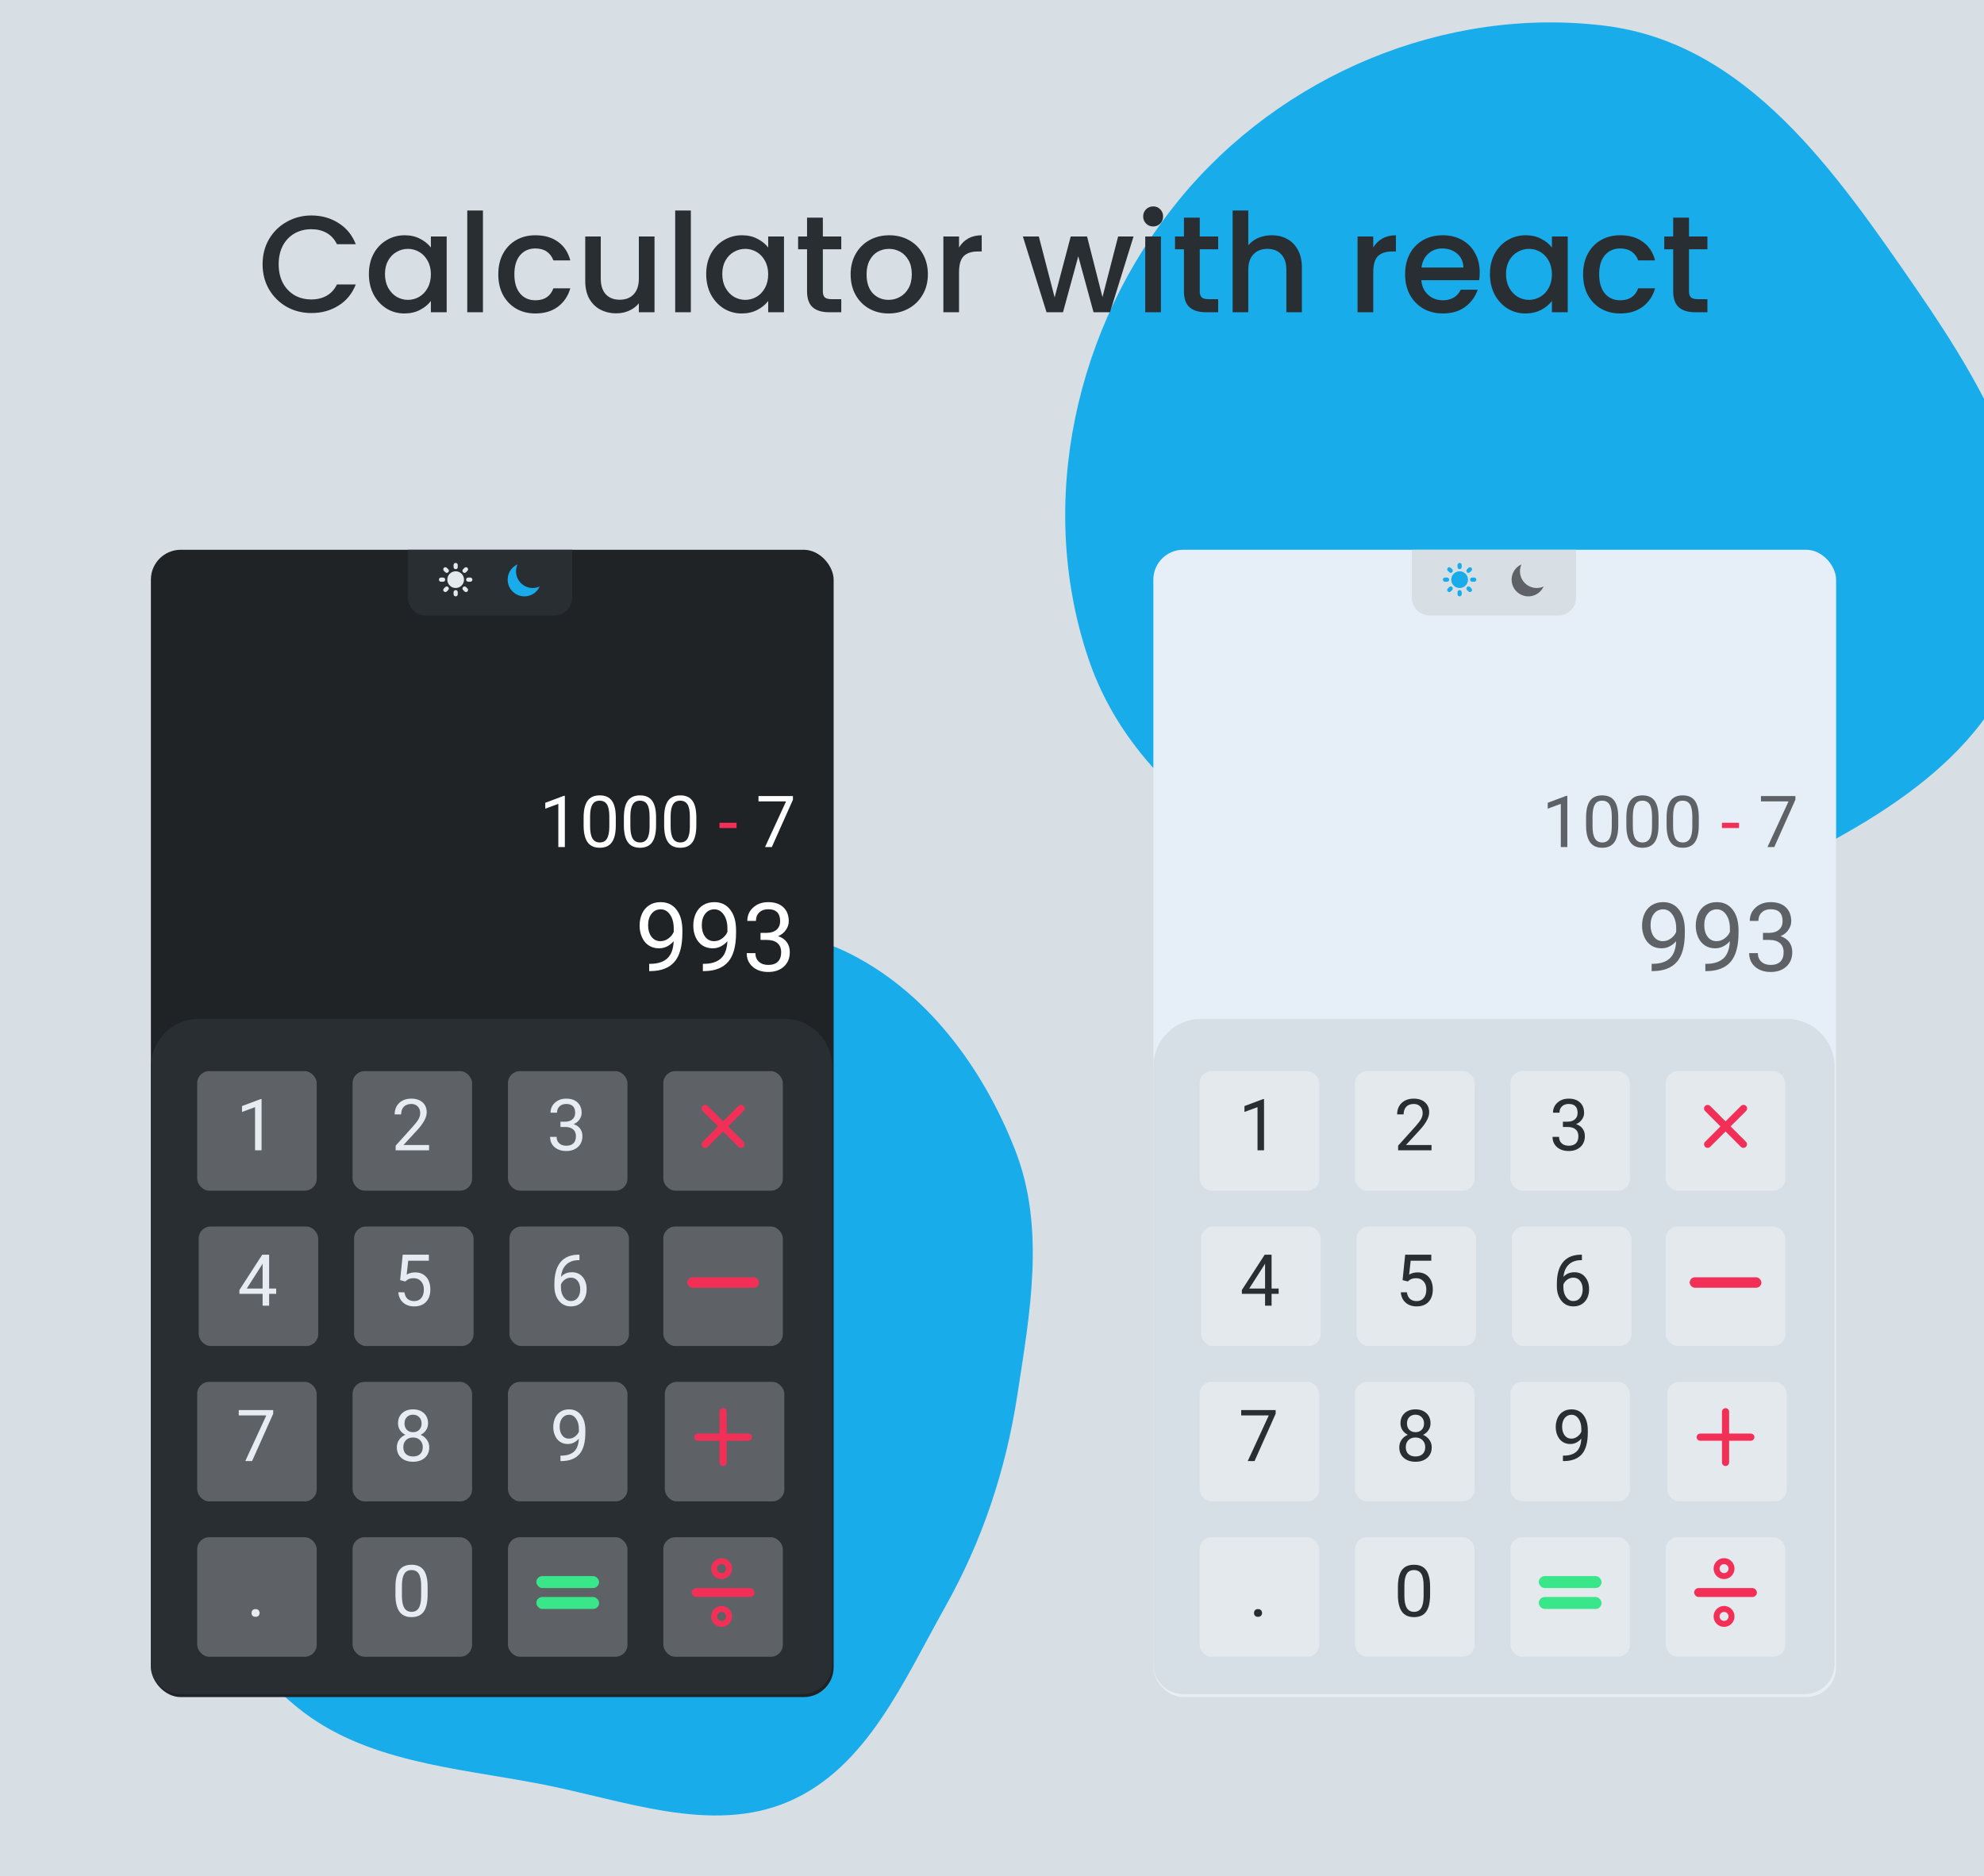 <svg width="1328" height="1256" viewBox="0 0 1328 1256" fill="none" xmlns="http://www.w3.org/2000/svg">
<g clip-path="url(#clip0_13_91)">
<rect width="1328" height="1256" fill="#D7DFE5"/>
<path fill-rule="evenodd" clip-rule="evenodd" d="M1074.01 17.197C1169.43 28.847 1228.75 115.07 1283.28 194.241C1331.41 264.118 1376.36 343.149 1355.07 425.281C1334.33 505.302 1256.6 549.769 1181.94 585.243C1107.94 620.398 1028.59 642.424 950.569 617.454C855.568 587.05 759.848 534.659 728.25 440.048C693.575 336.223 719.785 218.644 789.075 133.904C857.429 50.31 966.821 4.11 1074.01 17.197Z" fill="#18ACEB"/>
<path fill-rule="evenodd" clip-rule="evenodd" d="M565.363 636.655C619.4 662.262 657.96 714.467 679.632 770.199C699.818 822.107 689.423 878.848 680.951 933.896C673.198 984.275 657.563 1031.25 632.613 1075.7C604.866 1125.14 580.361 1183.07 528.387 1205.7C476.033 1228.5 417.049 1204.69 360.957 1194C304.216 1183.18 243.856 1179.36 199.046 1142.91C152.449 1105 124.559 1048.59 110.434 990.205C96.233 931.505 101.349 870.603 119.211 812.912C137.634 753.409 161.774 690.361 213.852 656.185C264.919 622.672 331.01 637.285 391.998 633.897C450.897 630.624 512.055 611.394 565.363 636.655Z" fill="#18ACEB"/>
<path d="M175.765 176.892C175.765 170.636 177.207 165.024 180.089 160.056C183.033 155.088 186.989 151.224 191.957 148.464C196.987 145.643 202.476 144.232 208.425 144.232C215.233 144.232 221.275 145.919 226.549 149.292C231.885 152.604 235.749 157.327 238.141 163.46H225.537C223.881 160.087 221.581 157.572 218.637 155.916C215.693 154.26 212.289 153.432 208.425 153.432C204.193 153.432 200.421 154.383 197.109 156.284C193.797 158.185 191.191 160.915 189.289 164.472C187.449 168.029 186.529 172.169 186.529 176.892C186.529 181.615 187.449 185.755 189.289 189.312C191.191 192.869 193.797 195.629 197.109 197.592C200.421 199.493 204.193 200.444 208.425 200.444C212.289 200.444 215.693 199.616 218.637 197.96C221.581 196.304 223.881 193.789 225.537 190.416H238.141C235.749 196.549 231.885 201.272 226.549 204.584C221.275 207.896 215.233 209.552 208.425 209.552C202.415 209.552 196.925 208.172 191.957 205.412C186.989 202.591 183.033 198.696 180.089 193.728C177.207 188.76 175.765 183.148 175.765 176.892ZM246.922 183.424C246.922 178.333 247.964 173.825 250.05 169.9C252.196 165.975 255.079 162.939 258.698 160.792C262.378 158.584 266.426 157.48 270.842 157.48C274.828 157.48 278.294 158.277 281.238 159.872C284.243 161.405 286.635 163.337 288.414 165.668V158.308H298.994V209H288.414V201.456C286.635 203.848 284.212 205.841 281.146 207.436C278.079 209.031 274.583 209.828 270.658 209.828C266.303 209.828 262.316 208.724 258.698 206.516C255.079 204.247 252.196 201.119 250.05 197.132C247.964 193.084 246.922 188.515 246.922 183.424ZM288.414 183.608C288.414 180.112 287.678 177.076 286.206 174.5C284.795 171.924 282.924 169.961 280.594 168.612C278.263 167.263 275.748 166.588 273.05 166.588C270.351 166.588 267.836 167.263 265.506 168.612C263.175 169.9 261.274 171.832 259.802 174.408C258.391 176.923 257.686 179.928 257.686 183.424C257.686 186.92 258.391 189.987 259.802 192.624C261.274 195.261 263.175 197.285 265.506 198.696C267.898 200.045 270.412 200.72 273.05 200.72C275.748 200.72 278.263 200.045 280.594 198.696C282.924 197.347 284.795 195.384 286.206 192.808C287.678 190.171 288.414 187.104 288.414 183.608ZM323.257 140.92V209H312.769V140.92H323.257ZM333.531 183.608C333.531 178.395 334.574 173.825 336.659 169.9C338.806 165.913 341.75 162.847 345.491 160.7C349.232 158.553 353.526 157.48 358.371 157.48C364.504 157.48 369.564 158.952 373.551 161.896C377.599 164.779 380.328 168.919 381.739 174.316H370.423C369.503 171.801 368.031 169.839 366.007 168.428C363.983 167.017 361.438 166.312 358.371 166.312C354.078 166.312 350.643 167.845 348.067 170.912C345.552 173.917 344.295 178.149 344.295 183.608C344.295 189.067 345.552 193.329 348.067 196.396C350.643 199.463 354.078 200.996 358.371 200.996C364.443 200.996 368.46 198.328 370.423 192.992H381.739C380.267 198.144 377.507 202.253 373.459 205.32C369.411 208.325 364.382 209.828 358.371 209.828C353.526 209.828 349.232 208.755 345.491 206.608C341.75 204.4 338.806 201.333 336.659 197.408C334.574 193.421 333.531 188.821 333.531 183.608ZM438.099 158.308V209H427.611V203.02C425.955 205.105 423.778 206.761 421.079 207.988C418.442 209.153 415.62 209.736 412.615 209.736C408.628 209.736 405.04 208.908 401.851 207.252C398.723 205.596 396.239 203.143 394.399 199.892C392.62 196.641 391.731 192.716 391.731 188.116V158.308H402.127V186.552C402.127 191.091 403.262 194.587 405.531 197.04C407.8 199.432 410.898 200.628 414.823 200.628C418.748 200.628 421.846 199.432 424.115 197.04C426.446 194.587 427.611 191.091 427.611 186.552V158.308H438.099ZM462.425 140.92V209H451.937V140.92H462.425ZM472.699 183.424C472.699 178.333 473.742 173.825 475.827 169.9C477.974 165.975 480.856 162.939 484.475 160.792C488.155 158.584 492.203 157.48 496.619 157.48C500.606 157.48 504.071 158.277 507.015 159.872C510.02 161.405 512.412 163.337 514.191 165.668V158.308H524.771V209H514.191V201.456C512.412 203.848 509.99 205.841 506.923 207.436C503.856 209.031 500.36 209.828 496.435 209.828C492.08 209.828 488.094 208.724 484.475 206.516C480.856 204.247 477.974 201.119 475.827 197.132C473.742 193.084 472.699 188.515 472.699 183.424ZM514.191 183.608C514.191 180.112 513.455 177.076 511.983 174.5C510.572 171.924 508.702 169.961 506.371 168.612C504.04 167.263 501.526 166.588 498.827 166.588C496.128 166.588 493.614 167.263 491.283 168.612C488.952 169.9 487.051 171.832 485.579 174.408C484.168 176.923 483.463 179.928 483.463 183.424C483.463 186.92 484.168 189.987 485.579 192.624C487.051 195.261 488.952 197.285 491.283 198.696C493.675 200.045 496.19 200.72 498.827 200.72C501.526 200.72 504.04 200.045 506.371 198.696C508.702 197.347 510.572 195.384 511.983 192.808C513.455 190.171 514.191 187.104 514.191 183.608ZM550.782 166.864V194.924C550.782 196.825 551.212 198.205 552.07 199.064C552.99 199.861 554.524 200.26 556.67 200.26H563.11V209H554.83C550.108 209 546.489 207.896 543.974 205.688C541.46 203.48 540.202 199.892 540.202 194.924V166.864H534.222V158.308H540.202V145.704H550.782V158.308H563.11V166.864H550.782ZM594.765 209.828C589.981 209.828 585.657 208.755 581.793 206.608C577.929 204.4 574.893 201.333 572.685 197.408C570.477 193.421 569.373 188.821 569.373 183.608C569.373 178.456 570.508 173.887 572.777 169.9C575.046 165.913 578.144 162.847 582.069 160.7C585.994 158.553 590.38 157.48 595.225 157.48C600.07 157.48 604.456 158.553 608.381 160.7C612.306 162.847 615.404 165.913 617.673 169.9C619.942 173.887 621.077 178.456 621.077 183.608C621.077 188.76 619.912 193.329 617.581 197.316C615.25 201.303 612.061 204.4 608.013 206.608C604.026 208.755 599.61 209.828 594.765 209.828ZM594.765 200.72C597.464 200.72 599.978 200.076 602.309 198.788C604.701 197.5 606.633 195.568 608.105 192.992C609.577 190.416 610.313 187.288 610.313 183.608C610.313 179.928 609.608 176.831 608.197 174.316C606.786 171.74 604.916 169.808 602.585 168.52C600.254 167.232 597.74 166.588 595.041 166.588C592.342 166.588 589.828 167.232 587.497 168.52C585.228 169.808 583.418 171.74 582.069 174.316C580.72 176.831 580.045 179.928 580.045 183.608C580.045 189.067 581.425 193.299 584.185 196.304C587.006 199.248 590.533 200.72 594.765 200.72ZM641.933 165.668C643.466 163.092 645.49 161.099 648.005 159.688C650.581 158.216 653.617 157.48 657.113 157.48V168.336H654.445C650.336 168.336 647.208 169.379 645.061 171.464C642.976 173.549 641.933 177.168 641.933 182.32V209H631.445V158.308H641.933V165.668ZM758.732 158.308L743 209H731.96L721.748 171.556L711.536 209H700.496L684.672 158.308H695.344L705.924 199.064L716.688 158.308H727.636L737.94 198.88L748.428 158.308H758.732ZM771.906 151.592C770.005 151.592 768.41 150.948 767.122 149.66C765.834 148.372 765.19 146.777 765.19 144.876C765.19 142.975 765.834 141.38 767.122 140.092C768.41 138.804 770.005 138.16 771.906 138.16C773.746 138.16 775.31 138.804 776.598 140.092C777.886 141.38 778.53 142.975 778.53 144.876C778.53 146.777 777.886 148.372 776.598 149.66C775.31 150.948 773.746 151.592 771.906 151.592ZM777.058 158.308V209H766.57V158.308H777.058ZM803.064 166.864V194.924C803.064 196.825 803.493 198.205 804.352 199.064C805.272 199.861 806.805 200.26 808.952 200.26H815.392V209H807.112C802.389 209 798.77 207.896 796.256 205.688C793.741 203.48 792.484 199.892 792.484 194.924V166.864H786.504V158.308H792.484V145.704H803.064V158.308H815.392V166.864H803.064ZM851.278 157.48C855.142 157.48 858.577 158.308 861.582 159.964C864.649 161.62 867.041 164.073 868.758 167.324C870.537 170.575 871.426 174.5 871.426 179.1V209H861.03V180.664C861.03 176.125 859.896 172.66 857.626 170.268C855.357 167.815 852.26 166.588 848.334 166.588C844.409 166.588 841.281 167.815 838.95 170.268C836.681 172.66 835.546 176.125 835.546 180.664V209H825.058V140.92H835.546V164.196C837.325 162.049 839.564 160.393 842.262 159.228C845.022 158.063 848.028 157.48 851.278 157.48ZM919.191 165.668C920.724 163.092 922.748 161.099 925.263 159.688C927.839 158.216 930.875 157.48 934.371 157.48V168.336H931.703C927.593 168.336 924.465 169.379 922.319 171.464C920.233 173.549 919.191 177.168 919.191 182.32V209H908.703V158.308H919.191V165.668ZM990.471 182.412C990.471 184.313 990.349 186.031 990.103 187.564H951.371C951.678 191.612 953.181 194.863 955.879 197.316C958.578 199.769 961.89 200.996 965.815 200.996C971.458 200.996 975.445 198.635 977.775 193.912H989.091C987.558 198.573 984.767 202.407 980.719 205.412C976.733 208.356 971.765 209.828 965.815 209.828C960.97 209.828 956.615 208.755 952.751 206.608C948.949 204.4 945.943 201.333 943.735 197.408C941.589 193.421 940.515 188.821 940.515 183.608C940.515 178.395 941.558 173.825 943.643 169.9C945.79 165.913 948.765 162.847 952.567 160.7C956.431 158.553 960.847 157.48 965.815 157.48C970.599 157.48 974.862 158.523 978.603 160.608C982.345 162.693 985.258 165.637 987.343 169.44C989.429 173.181 990.471 177.505 990.471 182.412ZM979.523 179.1C979.462 175.236 978.082 172.139 975.383 169.808C972.685 167.477 969.342 166.312 965.355 166.312C961.737 166.312 958.639 167.477 956.063 169.808C953.487 172.077 951.954 175.175 951.463 179.1H979.523ZM997.297 183.424C997.297 178.333 998.339 173.825 1000.42 169.9C1002.57 165.975 1005.45 162.939 1009.07 160.792C1012.75 158.584 1016.8 157.48 1021.22 157.48C1025.2 157.48 1028.67 158.277 1031.61 159.872C1034.62 161.405 1037.01 163.337 1038.79 165.668V158.308H1049.37V209H1038.79V201.456C1037.01 203.848 1034.59 205.841 1031.52 207.436C1028.45 209.031 1024.96 209.828 1021.03 209.828C1016.68 209.828 1012.69 208.724 1009.07 206.516C1005.45 204.247 1002.57 201.119 1000.42 197.132C998.339 193.084 997.297 188.515 997.297 183.424ZM1038.79 183.608C1038.79 180.112 1038.05 177.076 1036.58 174.5C1035.17 171.924 1033.3 169.961 1030.97 168.612C1028.64 167.263 1026.12 166.588 1023.42 166.588C1020.73 166.588 1018.21 167.263 1015.88 168.612C1013.55 169.9 1011.65 171.832 1010.18 174.408C1008.77 176.923 1008.06 179.928 1008.06 183.424C1008.06 186.92 1008.77 189.987 1010.18 192.624C1011.65 195.261 1013.55 197.285 1015.88 198.696C1018.27 200.045 1020.79 200.72 1023.42 200.72C1026.12 200.72 1028.64 200.045 1030.97 198.696C1033.3 197.347 1035.17 195.384 1036.58 192.808C1038.05 190.171 1038.79 187.104 1038.79 183.608ZM1059.65 183.608C1059.65 178.395 1060.69 173.825 1062.78 169.9C1064.92 165.913 1067.87 162.847 1071.61 160.7C1075.35 158.553 1079.64 157.48 1084.49 157.48C1090.62 157.48 1095.68 158.952 1099.67 161.896C1103.72 164.779 1106.45 168.919 1107.86 174.316H1096.54C1095.62 171.801 1094.15 169.839 1092.12 168.428C1090.1 167.017 1087.55 166.312 1084.49 166.312C1080.19 166.312 1076.76 167.845 1074.18 170.912C1071.67 173.917 1070.41 178.149 1070.41 183.608C1070.41 189.067 1071.67 193.329 1074.18 196.396C1076.76 199.463 1080.19 200.996 1084.49 200.996C1090.56 200.996 1094.58 198.328 1096.54 192.992H1107.86C1106.38 198.144 1103.62 202.253 1099.58 205.32C1095.53 208.325 1090.5 209.828 1084.49 209.828C1079.64 209.828 1075.35 208.755 1071.61 206.608C1067.87 204.4 1064.92 201.333 1062.78 197.408C1060.69 193.421 1059.65 188.821 1059.65 183.608ZM1130.54 166.864V194.924C1130.54 196.825 1130.97 198.205 1131.83 199.064C1132.75 199.861 1134.29 200.26 1136.43 200.26H1142.87V209H1134.59C1129.87 209 1126.25 207.896 1123.74 205.688C1121.22 203.48 1119.96 199.892 1119.96 194.924V166.864H1113.98V158.308H1119.96V145.704H1130.54V158.308H1142.87V166.864H1130.54Z" fill="#292E33"/>
<g filter="url(#filter0_d_13_91)">
<rect x="100" y="366" width="457" height="768" rx="20" fill="#1F2326"/>
</g>
<path d="M101 714C101 696.327 115.327 682 133 682H525C542.673 682 557 696.327 557 714V1114C557 1125.05 548.046 1134 537 1134H121C109.954 1134 101 1125.05 101 1114V714Z" fill="#292E33"/>
<g filter="url(#filter1_dd_13_91)">
<rect x="236" y="1026" width="80" height="80" rx="8" fill="#5E6266"/>
</g>
<path d="M286.234 1067.45C286.234 1072.52 285.367 1076.3 283.633 1078.77C281.898 1081.23 279.188 1082.47 275.5 1082.47C271.859 1082.47 269.164 1081.27 267.414 1078.86C265.664 1076.44 264.758 1072.83 264.695 1068.03V1062.24C264.695 1057.23 265.562 1053.5 267.297 1051.06C269.031 1048.62 271.75 1047.41 275.453 1047.41C279.125 1047.41 281.828 1048.59 283.562 1050.95C285.297 1053.29 286.188 1056.91 286.234 1061.82V1067.45ZM281.898 1061.52C281.898 1057.84 281.383 1055.17 280.352 1053.5C279.32 1051.81 277.688 1050.97 275.453 1050.97C273.234 1050.97 271.617 1051.8 270.602 1053.48C269.586 1055.15 269.062 1057.72 269.031 1061.19V1068.12C269.031 1071.81 269.562 1074.54 270.625 1076.3C271.703 1078.05 273.328 1078.93 275.5 1078.93C277.641 1078.93 279.227 1078.1 280.258 1076.45C281.305 1074.79 281.852 1072.18 281.898 1068.62V1061.52Z" fill="#E6ECF2"/>
<g filter="url(#filter2_dd_13_91)">
<rect x="132" y="1026" width="80" height="80" rx="8" fill="#5E6266"/>
</g>
<path d="M168.375 1079.73C168.375 1078.98 168.594 1078.35 169.031 1077.85C169.484 1077.35 170.156 1077.1 171.047 1077.1C171.938 1077.1 172.609 1077.35 173.062 1077.85C173.531 1078.35 173.766 1078.98 173.766 1079.73C173.766 1080.45 173.531 1081.05 173.062 1081.53C172.609 1082.02 171.938 1082.26 171.047 1082.26C170.156 1082.26 169.484 1082.02 169.031 1081.53C168.594 1081.05 168.375 1080.45 168.375 1079.73Z" fill="#E6ECF2"/>
<g filter="url(#filter3_dd_13_91)">
<rect x="340" y="922" width="80" height="80" rx="8" fill="#5E6266"/>
</g>
<path d="M387.453 963C386.547 964.078 385.461 964.945 384.195 965.602C382.945 966.258 381.57 966.586 380.07 966.586C378.102 966.586 376.383 966.102 374.914 965.133C373.461 964.164 372.336 962.805 371.539 961.055C370.742 959.289 370.344 957.344 370.344 955.219C370.344 952.938 370.773 950.883 371.633 949.055C372.508 947.227 373.742 945.828 375.336 944.859C376.93 943.891 378.789 943.406 380.914 943.406C384.289 943.406 386.945 944.672 388.883 947.203C390.836 949.719 391.812 953.156 391.812 957.516V958.781C391.812 965.422 390.5 970.273 387.875 973.336C385.25 976.383 381.289 977.945 375.992 978.023H375.148V974.367H376.062C379.641 974.305 382.391 973.375 384.312 971.578C386.234 969.766 387.281 966.906 387.453 963ZM380.773 963C382.227 963 383.562 962.555 384.781 961.664C386.016 960.773 386.914 959.672 387.477 958.359V956.625C387.477 953.781 386.859 951.469 385.625 949.688C384.391 947.906 382.828 947.016 380.938 947.016C379.031 947.016 377.5 947.75 376.344 949.219C375.188 950.672 374.609 952.594 374.609 954.984C374.609 957.312 375.164 959.234 376.273 960.75C377.398 962.25 378.898 963 380.773 963Z" fill="#E6ECF2"/>
<g filter="url(#filter4_dd_13_91)">
<rect x="340" y="1026" width="80" height="80" rx="8" fill="#5E6266"/>
</g>
<rect x="359" y="1055" width="42" height="8" rx="4" fill="#39E68A"/>
<rect x="359" y="1069" width="42" height="8" rx="4" fill="#39E68A"/>
<g filter="url(#filter5_dd_13_91)">
<rect x="132" y="922" width="80" height="80" rx="8" fill="#5E6266"/>
</g>
<path d="M182.867 946.312L168.734 978H164.188L178.273 947.438H159.805V943.875H182.867V946.312Z" fill="#E6ECF2"/>
<g filter="url(#filter6_dd_13_91)">
<rect x="236" y="922" width="80" height="80" rx="8" fill="#5E6266"/>
</g>
<path d="M286.531 952.781C286.531 954.484 286.078 956 285.172 957.328C284.281 958.656 283.07 959.695 281.539 960.445C283.32 961.211 284.727 962.328 285.758 963.797C286.805 965.266 287.328 966.93 287.328 968.789C287.328 971.742 286.328 974.094 284.328 975.844C282.344 977.594 279.727 978.469 276.477 978.469C273.195 978.469 270.562 977.594 268.578 975.844C266.609 974.078 265.625 971.727 265.625 968.789C265.625 966.945 266.125 965.281 267.125 963.797C268.141 962.312 269.539 961.188 271.32 960.422C269.805 959.672 268.609 958.633 267.734 957.305C266.859 955.977 266.422 954.469 266.422 952.781C266.422 949.906 267.344 947.625 269.188 945.938C271.031 944.25 273.461 943.406 276.477 943.406C279.477 943.406 281.898 944.25 283.742 945.938C285.602 947.625 286.531 949.906 286.531 952.781ZM282.992 968.695C282.992 966.789 282.383 965.234 281.164 964.031C279.961 962.828 278.383 962.227 276.43 962.227C274.477 962.227 272.906 962.82 271.719 964.008C270.547 965.195 269.961 966.758 269.961 968.695C269.961 970.633 270.531 972.156 271.672 973.266C272.828 974.375 274.43 974.93 276.477 974.93C278.508 974.93 280.102 974.375 281.258 973.266C282.414 972.141 282.992 970.617 282.992 968.695ZM276.477 946.969C274.773 946.969 273.391 947.5 272.328 948.562C271.281 949.609 270.758 951.039 270.758 952.852C270.758 954.586 271.273 955.992 272.305 957.07C273.352 958.133 274.742 958.664 276.477 958.664C278.211 958.664 279.594 958.133 280.625 957.07C281.672 955.992 282.195 954.586 282.195 952.852C282.195 951.117 281.656 949.703 280.578 948.609C279.5 947.516 278.133 946.969 276.477 946.969Z" fill="#E6ECF2"/>
<g filter="url(#filter7_dd_13_91)">
<rect x="133" y="818" width="80" height="80" rx="8" fill="#5E6266"/>
</g>
<path d="M180.141 862.539H184.875V866.078H180.141V874H175.781V866.078H160.242V863.523L175.523 839.875H180.141V862.539ZM165.164 862.539H175.781V845.805L175.266 846.742L165.164 862.539Z" fill="#E6ECF2"/>
<g filter="url(#filter8_dd_13_91)">
<rect x="237" y="818" width="80" height="80" rx="8" fill="#5E6266"/>
</g>
<path d="M267.828 856.891L269.562 839.875H287.047V843.883H273.242L272.211 853.188C273.883 852.203 275.781 851.711 277.906 851.711C281.016 851.711 283.484 852.742 285.312 854.805C287.141 856.852 288.055 859.625 288.055 863.125C288.055 866.641 287.102 869.414 285.195 871.445C283.305 873.461 280.656 874.469 277.25 874.469C274.234 874.469 271.773 873.633 269.867 871.961C267.961 870.289 266.875 867.977 266.609 865.023H270.711C270.977 866.977 271.672 868.453 272.797 869.453C273.922 870.438 275.406 870.93 277.25 870.93C279.266 870.93 280.844 870.242 281.984 868.867C283.141 867.492 283.719 865.594 283.719 863.172C283.719 860.891 283.094 859.062 281.844 857.688C280.609 856.297 278.961 855.602 276.898 855.602C275.008 855.602 273.523 856.016 272.445 856.844L271.297 857.781L267.828 856.891Z" fill="#E6ECF2"/>
<g filter="url(#filter9_dd_13_91)">
<rect x="341" y="818" width="80" height="80" rx="8" fill="#5E6266"/>
</g>
<path d="M387.852 839.852V843.531H387.055C383.68 843.594 380.992 844.594 378.992 846.531C376.992 848.469 375.836 851.195 375.523 854.711C377.32 852.648 379.773 851.617 382.883 851.617C385.852 851.617 388.219 852.664 389.984 854.758C391.766 856.852 392.656 859.555 392.656 862.867C392.656 866.383 391.695 869.195 389.773 871.305C387.867 873.414 385.305 874.469 382.086 874.469C378.82 874.469 376.172 873.219 374.141 870.719C372.109 868.203 371.094 864.969 371.094 861.016V859.352C371.094 853.07 372.43 848.273 375.102 844.961C377.789 841.633 381.781 839.93 387.078 839.852H387.852ZM382.156 855.227C380.672 855.227 379.305 855.672 378.055 856.562C376.805 857.453 375.938 858.57 375.453 859.914V861.508C375.453 864.32 376.086 866.586 377.352 868.305C378.617 870.023 380.195 870.883 382.086 870.883C384.039 870.883 385.57 870.164 386.68 868.727C387.805 867.289 388.367 865.406 388.367 863.078C388.367 860.734 387.797 858.844 386.656 857.406C385.531 855.953 384.031 855.227 382.156 855.227Z" fill="#E6ECF2"/>
<g filter="url(#filter10_dd_13_91)">
<rect x="444" y="714" width="80" height="80" rx="8" fill="#5E6266"/>
</g>
<path fill-rule="evenodd" clip-rule="evenodd" d="M470.303 740.303C470.753 739.853 471.364 739.601 472 739.601C472.636 739.601 473.247 739.853 473.697 740.303L484 750.606L494.303 740.303C494.525 740.074 494.789 739.891 495.082 739.765C495.375 739.64 495.69 739.573 496.009 739.571C496.327 739.568 496.643 739.629 496.938 739.749C497.233 739.87 497.501 740.048 497.727 740.273C497.952 740.499 498.13 740.767 498.251 741.062C498.371 741.357 498.432 741.673 498.429 741.991C498.427 742.31 498.36 742.625 498.235 742.918C498.109 743.211 497.926 743.475 497.697 743.697L487.394 754L497.697 764.303C498.134 764.756 498.376 765.362 498.37 765.991C498.365 766.621 498.113 767.223 497.668 767.668C497.223 768.113 496.621 768.365 495.991 768.37C495.362 768.376 494.756 768.134 494.303 767.697L484 757.394L473.697 767.697C473.244 768.134 472.638 768.376 472.009 768.37C471.379 768.365 470.777 768.113 470.332 767.668C469.887 767.223 469.635 766.621 469.63 765.991C469.624 765.362 469.866 764.756 470.303 764.303L480.606 754L470.303 743.697C469.853 743.247 469.601 742.636 469.601 742C469.601 741.364 469.853 740.753 470.303 740.303Z" fill="#F23057"/>
<g filter="url(#filter11_dd_13_91)">
<rect x="340" y="714" width="80" height="80" rx="8" fill="#5E6266"/>
</g>
<path d="M375.141 750.828H378.398C380.445 750.797 382.055 750.258 383.227 749.211C384.398 748.164 384.984 746.75 384.984 744.969C384.984 740.969 382.992 738.969 379.008 738.969C377.133 738.969 375.633 739.508 374.508 740.586C373.398 741.648 372.844 743.062 372.844 744.828H368.508C368.508 742.125 369.492 739.883 371.461 738.102C373.445 736.305 375.961 735.406 379.008 735.406C382.227 735.406 384.75 736.258 386.578 737.961C388.406 739.664 389.32 742.031 389.32 745.062C389.32 746.547 388.836 747.984 387.867 749.375C386.914 750.766 385.609 751.805 383.953 752.492C385.828 753.086 387.273 754.07 388.289 755.445C389.32 756.82 389.836 758.5 389.836 760.484C389.836 763.547 388.836 765.977 386.836 767.773C384.836 769.57 382.234 770.469 379.031 770.469C375.828 770.469 373.219 769.602 371.203 767.867C369.203 766.133 368.203 763.844 368.203 761H372.562C372.562 762.797 373.148 764.234 374.32 765.312C375.492 766.391 377.062 766.93 379.031 766.93C381.125 766.93 382.727 766.383 383.836 765.289C384.945 764.195 385.5 762.625 385.5 760.578C385.5 758.594 384.891 757.07 383.672 756.008C382.453 754.945 380.695 754.398 378.398 754.367H375.141V750.828Z" fill="#E6ECF2"/>
<g filter="url(#filter12_dd_13_91)">
<rect x="236" y="714" width="80" height="80" rx="8" fill="#5E6266"/>
</g>
<path d="M287.195 770H264.836V766.883L276.648 753.758C278.398 751.773 279.602 750.164 280.258 748.93C280.93 747.68 281.266 746.391 281.266 745.062C281.266 743.281 280.727 741.82 279.648 740.68C278.57 739.539 277.133 738.969 275.336 738.969C273.18 738.969 271.5 739.586 270.297 740.82C269.109 742.039 268.516 743.742 268.516 745.93H264.18C264.18 742.789 265.188 740.25 267.203 738.312C269.234 736.375 271.945 735.406 275.336 735.406C278.508 735.406 281.016 736.242 282.859 737.914C284.703 739.57 285.625 741.781 285.625 744.547C285.625 747.906 283.484 751.906 279.203 756.547L270.062 766.461H287.195V770Z" fill="#E6ECF2"/>
<g filter="url(#filter13_dd_13_91)">
<rect x="132" y="714" width="80" height="80" rx="8" fill="#5E6266"/>
</g>
<path d="M175.086 770H170.727V741.102L161.984 744.312V740.375L174.406 735.711H175.086V770Z" fill="#E6ECF2"/>
<g filter="url(#filter14_dd_13_91)">
<rect x="445" y="922" width="80" height="80" rx="8" fill="#5E6266"/>
</g>
<g clip-path="url(#clip1_13_91)">
<path fill-rule="evenodd" clip-rule="evenodd" d="M464.63 962C464.63 961.364 464.883 960.753 465.333 960.303C465.783 959.853 466.393 959.6 467.029 959.6L481.6 959.6L481.6 945.029C481.595 944.711 481.653 944.394 481.771 944.098C481.889 943.802 482.065 943.533 482.288 943.305C482.512 943.078 482.778 942.898 483.072 942.774C483.366 942.651 483.681 942.588 484 942.588C484.319 942.588 484.634 942.651 484.928 942.774C485.222 942.898 485.488 943.078 485.712 943.305C485.935 943.533 486.111 943.802 486.229 944.098C486.347 944.394 486.405 944.711 486.4 945.029L486.4 959.6L500.971 959.6C501.6 959.611 502.2 959.869 502.641 960.318C503.082 960.767 503.329 961.371 503.329 962C503.329 962.629 503.082 963.233 502.641 963.682C502.2 964.131 501.6 964.389 500.971 964.4L486.4 964.4L486.4 978.971C486.389 979.6 486.131 980.199 485.682 980.641C485.233 981.082 484.629 981.329 484 981.329C483.371 981.329 482.767 981.082 482.318 980.641C481.869 980.199 481.611 979.6 481.6 978.971L481.6 964.4L467.029 964.4C466.393 964.4 465.783 964.147 465.333 963.697C464.883 963.247 464.63 962.636 464.63 962Z" fill="#F23057"/>
</g>
<path d="M378.086 567H373.727V538.102L364.984 541.312V537.375L377.406 532.711H378.086V567ZM412.188 552.445C412.188 557.523 411.32 561.297 409.586 563.766C407.852 566.234 405.141 567.469 401.453 567.469C397.812 567.469 395.117 566.266 393.367 563.859C391.617 561.438 390.711 557.828 390.648 553.031V547.242C390.648 542.227 391.516 538.5 393.25 536.062C394.984 533.625 397.703 532.406 401.406 532.406C405.078 532.406 407.781 533.586 409.516 535.945C411.25 538.289 412.141 541.914 412.188 546.82V552.445ZM407.852 546.516C407.852 542.844 407.336 540.172 406.305 538.5C405.273 536.812 403.641 535.969 401.406 535.969C399.188 535.969 397.57 536.805 396.555 538.477C395.539 540.148 395.016 542.719 394.984 546.188V553.125C394.984 556.812 395.516 559.539 396.578 561.305C397.656 563.055 399.281 563.93 401.453 563.93C403.594 563.93 405.18 563.102 406.211 561.445C407.258 559.789 407.805 557.18 407.852 553.617V546.516ZM439.141 552.445C439.141 557.523 438.273 561.297 436.539 563.766C434.805 566.234 432.094 567.469 428.406 567.469C424.766 567.469 422.07 566.266 420.32 563.859C418.57 561.438 417.664 557.828 417.602 553.031V547.242C417.602 542.227 418.469 538.5 420.203 536.062C421.938 533.625 424.656 532.406 428.359 532.406C432.031 532.406 434.734 533.586 436.469 535.945C438.203 538.289 439.094 541.914 439.141 546.82V552.445ZM434.805 546.516C434.805 542.844 434.289 540.172 433.258 538.5C432.227 536.812 430.594 535.969 428.359 535.969C426.141 535.969 424.523 536.805 423.508 538.477C422.492 540.148 421.969 542.719 421.938 546.188V553.125C421.938 556.812 422.469 559.539 423.531 561.305C424.609 563.055 426.234 563.93 428.406 563.93C430.547 563.93 432.133 563.102 433.164 561.445C434.211 559.789 434.758 557.18 434.805 553.617V546.516ZM466.094 552.445C466.094 557.523 465.227 561.297 463.492 563.766C461.758 566.234 459.047 567.469 455.359 567.469C451.719 567.469 449.023 566.266 447.273 563.859C445.523 561.438 444.617 557.828 444.555 553.031V547.242C444.555 542.227 445.422 538.5 447.156 536.062C448.891 533.625 451.609 532.406 455.312 532.406C458.984 532.406 461.688 533.586 463.422 535.945C465.156 538.289 466.047 541.914 466.094 546.82V552.445ZM461.758 546.516C461.758 542.844 461.242 540.172 460.211 538.5C459.18 536.812 457.547 535.969 455.312 535.969C453.094 535.969 451.477 536.805 450.461 538.477C449.445 540.148 448.922 542.719 448.891 546.188V553.125C448.891 556.812 449.422 559.539 450.484 561.305C451.562 563.055 453.188 563.93 455.359 563.93C457.5 563.93 459.086 563.102 460.117 561.445C461.164 559.789 461.711 557.18 461.758 553.617V546.516ZM530.758 535.312L516.625 567H512.078L526.164 536.438H507.695V532.875H530.758V535.312Z" fill="white"/>
<path d="M493.023 554.273H481.586V550.734H493.023V554.273Z" fill="#F23057"/>
<path d="M450.938 630C449.729 631.438 448.281 632.594 446.594 633.469C444.927 634.344 443.094 634.781 441.094 634.781C438.469 634.781 436.177 634.135 434.219 632.844C432.281 631.552 430.781 629.74 429.719 627.406C428.656 625.052 428.125 622.458 428.125 619.625C428.125 616.583 428.698 613.844 429.844 611.406C431.01 608.969 432.656 607.104 434.781 605.812C436.906 604.521 439.385 603.875 442.219 603.875C446.719 603.875 450.26 605.562 452.844 608.938C455.448 612.292 456.75 616.875 456.75 622.688V624.375C456.75 633.229 455 639.698 451.5 643.781C448 647.844 442.719 649.927 435.656 650.031H434.531V645.156H435.75C440.521 645.073 444.188 643.833 446.75 641.438C449.312 639.021 450.708 635.208 450.938 630ZM442.031 630C443.969 630 445.75 629.406 447.375 628.219C449.021 627.031 450.219 625.562 450.969 623.812V621.5C450.969 617.708 450.146 614.625 448.5 612.25C446.854 609.875 444.771 608.688 442.25 608.688C439.708 608.688 437.667 609.667 436.125 611.625C434.583 613.562 433.812 616.125 433.812 619.312C433.812 622.417 434.552 624.979 436.031 627C437.531 629 439.531 630 442.031 630ZM486.875 630C485.667 631.438 484.219 632.594 482.531 633.469C480.865 634.344 479.031 634.781 477.031 634.781C474.406 634.781 472.115 634.135 470.156 632.844C468.219 631.552 466.719 629.74 465.656 627.406C464.594 625.052 464.062 622.458 464.062 619.625C464.062 616.583 464.635 613.844 465.781 611.406C466.948 608.969 468.594 607.104 470.719 605.812C472.844 604.521 475.323 603.875 478.156 603.875C482.656 603.875 486.198 605.562 488.781 608.938C491.385 612.292 492.688 616.875 492.688 622.688V624.375C492.688 633.229 490.938 639.698 487.438 643.781C483.938 647.844 478.656 649.927 471.594 650.031H470.469V645.156H471.688C476.458 645.073 480.125 643.833 482.688 641.438C485.25 639.021 486.646 635.208 486.875 630ZM477.969 630C479.906 630 481.688 629.406 483.312 628.219C484.958 627.031 486.156 625.562 486.906 623.812V621.5C486.906 617.708 486.083 614.625 484.438 612.25C482.792 609.875 480.708 608.688 478.188 608.688C475.646 608.688 473.604 609.667 472.062 611.625C470.521 613.562 469.75 616.125 469.75 619.312C469.75 622.417 470.49 624.979 471.969 627C473.469 629 475.469 630 477.969 630ZM509.062 624.438H513.406C516.135 624.396 518.281 623.677 519.844 622.281C521.406 620.885 522.188 619 522.188 616.625C522.188 611.292 519.531 608.625 514.219 608.625C511.719 608.625 509.719 609.344 508.219 610.781C506.74 612.198 506 614.083 506 616.438H500.219C500.219 612.833 501.531 609.844 504.156 607.469C506.802 605.073 510.156 603.875 514.219 603.875C518.51 603.875 521.875 605.01 524.312 607.281C526.75 609.552 527.969 612.708 527.969 616.75C527.969 618.729 527.323 620.646 526.031 622.5C524.76 624.354 523.021 625.74 520.812 626.656C523.312 627.448 525.24 628.76 526.594 630.594C527.969 632.427 528.656 634.667 528.656 637.312C528.656 641.396 527.323 644.635 524.656 647.031C521.99 649.427 518.521 650.625 514.25 650.625C509.979 650.625 506.5 649.469 503.812 647.156C501.146 644.844 499.812 641.792 499.812 638H505.625C505.625 640.396 506.406 642.312 507.969 643.75C509.531 645.188 511.625 645.906 514.25 645.906C517.042 645.906 519.177 645.177 520.656 643.719C522.135 642.26 522.875 640.167 522.875 637.438C522.875 634.792 522.062 632.76 520.438 631.344C518.812 629.927 516.469 629.198 513.406 629.156H509.062V624.438Z" fill="white"/>
<g filter="url(#filter15_dd_13_91)">
<rect x="444" y="818" width="80" height="80" rx="8" fill="#5E6266"/>
</g>
<rect x="460" y="855" width="48" height="7" rx="3.5" fill="#F23057"/>
<g filter="url(#filter16_dd_13_91)">
<rect x="444" y="1026" width="80" height="80" rx="8" fill="#5E6266"/>
</g>
<rect x="463" y="1063" width="42" height="6" rx="3" fill="#F23057"/>
<circle cx="483" cy="1050" r="5" stroke="#F23057" stroke-width="4"/>
<circle cx="483" cy="1082" r="5" stroke="#F23057" stroke-width="4"/>
<g filter="url(#filter17_d_13_91)">
<path d="M273 366H383V398C383 404.627 377.627 410 371 410H285C278.373 410 273 404.627 273 398V366Z" fill="#292E33"/>
</g>
<path fill-rule="evenodd" clip-rule="evenodd" d="M305 376.8C305.371 376.8 305.727 376.948 305.99 377.21C306.252 377.473 306.4 377.829 306.4 378.2V379.6C306.4 379.971 306.252 380.327 305.99 380.59C305.727 380.853 305.371 381 305 381C304.629 381 304.273 380.853 304.01 380.59C303.747 380.327 303.6 379.971 303.6 379.6V378.2C303.6 377.829 303.747 377.473 304.01 377.21C304.273 376.948 304.629 376.8 305 376.8ZM310.6 388C310.6 389.485 310.01 390.91 308.96 391.96C307.91 393.01 306.485 393.6 305 393.6C303.515 393.6 302.09 393.01 301.04 391.96C299.99 390.91 299.4 389.485 299.4 388C299.4 386.515 299.99 385.09 301.04 384.04C302.09 382.99 303.515 382.4 305 382.4C306.485 382.4 307.91 382.99 308.96 384.04C310.01 385.09 310.6 386.515 310.6 388ZM309.95 394.93L310.94 395.92C311.204 396.175 311.558 396.316 311.925 396.313C312.292 396.31 312.643 396.162 312.903 395.903C313.162 395.643 313.31 395.292 313.313 394.925C313.316 394.558 313.175 394.204 312.92 393.94L311.93 392.95C311.666 392.695 311.312 392.554 310.945 392.558C310.578 392.561 310.227 392.708 309.967 392.968C309.708 393.227 309.561 393.578 309.557 393.945C309.554 394.312 309.695 394.666 309.95 394.93ZM312.918 380.08C313.181 380.343 313.328 380.699 313.328 381.07C313.328 381.441 313.181 381.797 312.918 382.06L311.93 383.05C311.801 383.183 311.646 383.29 311.476 383.363C311.305 383.437 311.121 383.475 310.935 383.477C310.749 383.479 310.565 383.443 310.393 383.373C310.221 383.302 310.064 383.198 309.933 383.067C309.802 382.936 309.698 382.779 309.627 382.607C309.557 382.435 309.521 382.251 309.523 382.065C309.525 381.879 309.563 381.695 309.637 381.524C309.71 381.354 309.817 381.199 309.95 381.07L310.94 380.08C311.203 379.818 311.559 379.67 311.93 379.67C312.301 379.67 312.657 379.818 312.92 380.08H312.918ZM314.8 389.4C315.171 389.4 315.527 389.253 315.79 388.99C316.052 388.727 316.2 388.371 316.2 388C316.2 387.629 316.052 387.273 315.79 387.01C315.527 386.748 315.171 386.6 314.8 386.6H313.4C313.029 386.6 312.673 386.748 312.41 387.01C312.147 387.273 312 387.629 312 388C312 388.371 312.147 388.727 312.41 388.99C312.673 389.253 313.029 389.4 313.4 389.4H314.8ZM305 395C305.371 395 305.727 395.148 305.99 395.41C306.252 395.673 306.4 396.029 306.4 396.4V397.8C306.4 398.171 306.252 398.527 305.99 398.79C305.727 399.053 305.371 399.2 305 399.2C304.629 399.2 304.273 399.053 304.01 398.79C303.747 398.527 303.6 398.171 303.6 397.8V396.4C303.6 396.029 303.747 395.673 304.01 395.41C304.273 395.148 304.629 395 305 395ZM298.07 383.05C298.2 383.18 298.354 383.283 298.524 383.353C298.694 383.424 298.876 383.46 299.06 383.46C299.244 383.46 299.426 383.424 299.596 383.354C299.766 383.283 299.92 383.18 300.05 383.05C300.18 382.92 300.284 382.766 300.354 382.596C300.424 382.426 300.461 382.244 300.461 382.06C300.461 381.876 300.425 381.694 300.354 381.524C300.284 381.355 300.181 381.2 300.051 381.07L299.06 380.08C298.796 379.825 298.442 379.684 298.075 379.687C297.708 379.69 297.357 379.838 297.097 380.097C296.838 380.357 296.69 380.708 296.687 381.075C296.684 381.442 296.825 381.796 297.08 382.06L298.07 383.05ZM300.05 394.93L299.06 395.92C298.796 396.175 298.442 396.316 298.075 396.313C297.708 396.31 297.357 396.162 297.097 395.903C296.838 395.643 296.69 395.292 296.687 394.925C296.684 394.558 296.825 394.204 297.08 393.94L298.07 392.95C298.334 392.695 298.688 392.554 299.055 392.558C299.422 392.561 299.773 392.708 300.033 392.968C300.292 393.227 300.439 393.578 300.443 393.945C300.446 394.312 300.305 394.666 300.05 394.93ZM296.6 389.4C296.971 389.4 297.327 389.253 297.59 388.99C297.852 388.727 298 388.371 298 388C298 387.629 297.852 387.273 297.59 387.01C297.327 386.748 296.971 386.6 296.6 386.6H295.2C294.829 386.6 294.473 386.748 294.21 387.01C293.947 387.273 293.8 387.629 293.8 388C293.8 388.371 293.947 388.727 294.21 388.99C294.473 389.253 294.829 389.4 295.2 389.4H296.6Z" fill="#E4E9EE"/>
<path d="M361.21 392.61C359.136 393.548 356.825 393.832 354.586 393.424C352.346 393.016 350.285 391.935 348.675 390.325C347.065 388.715 345.984 386.654 345.576 384.414C345.168 382.175 345.452 379.864 346.39 377.79C344.739 378.536 343.293 379.672 342.177 381.099C341.061 382.527 340.309 384.204 339.983 385.987C339.658 387.769 339.77 389.604 340.31 391.334C340.85 393.064 341.801 394.637 343.082 395.918C344.363 397.199 345.936 398.15 347.666 398.69C349.396 399.23 351.231 399.342 353.013 399.017C354.796 398.691 356.473 397.939 357.901 396.823C359.328 395.707 360.464 394.261 361.21 392.61Z" fill="#18ACEB"/>
<g filter="url(#filter18_d_13_91)">
<rect x="771" y="366" width="457" height="768" rx="20" fill="#E6EFF7"/>
</g>
<g filter="url(#filter19_d_13_91)">
<path d="M945 366H1055V398C1055 404.627 1049.63 410 1043 410H957C950.373 410 945 404.627 945 398V366Z" fill="#D7DFE5"/>
</g>
<path fill-rule="evenodd" clip-rule="evenodd" d="M977 376.8C977.371 376.8 977.727 376.948 977.99 377.21C978.253 377.473 978.4 377.829 978.4 378.2V379.6C978.4 379.971 978.253 380.327 977.99 380.59C977.727 380.853 977.371 381 977 381C976.629 381 976.273 380.853 976.01 380.59C975.748 380.327 975.6 379.971 975.6 379.6V378.2C975.6 377.829 975.748 377.473 976.01 377.21C976.273 376.948 976.629 376.8 977 376.8ZM982.6 388C982.6 389.485 982.01 390.91 980.96 391.96C979.91 393.01 978.485 393.6 977 393.6C975.515 393.6 974.09 393.01 973.04 391.96C971.99 390.91 971.4 389.485 971.4 388C971.4 386.515 971.99 385.09 973.04 384.04C974.09 382.99 975.515 382.4 977 382.4C978.485 382.4 979.91 382.99 980.96 384.04C982.01 385.09 982.6 386.515 982.6 388ZM981.95 394.93L982.94 395.92C983.204 396.175 983.558 396.316 983.925 396.313C984.292 396.31 984.643 396.162 984.903 395.903C985.162 395.643 985.31 395.292 985.313 394.925C985.316 394.558 985.175 394.204 984.92 393.94L983.93 392.95C983.666 392.695 983.312 392.554 982.945 392.558C982.578 392.561 982.227 392.708 981.967 392.968C981.708 393.227 981.561 393.578 981.557 393.945C981.554 394.312 981.695 394.666 981.95 394.93ZM984.918 380.08C985.181 380.343 985.328 380.699 985.328 381.07C985.328 381.441 985.181 381.797 984.918 382.06L983.93 383.05C983.801 383.183 983.646 383.29 983.476 383.363C983.305 383.437 983.121 383.475 982.935 383.477C982.749 383.479 982.565 383.443 982.393 383.373C982.221 383.302 982.065 383.198 981.933 383.067C981.802 382.936 981.698 382.779 981.627 382.607C981.557 382.435 981.521 382.251 981.523 382.065C981.525 381.879 981.563 381.695 981.637 381.524C981.71 381.354 981.817 381.199 981.95 381.07L982.94 380.08C983.203 379.818 983.559 379.67 983.93 379.67C984.301 379.67 984.657 379.818 984.92 380.08H984.918ZM986.8 389.4C987.171 389.4 987.527 389.253 987.79 388.99C988.053 388.727 988.2 388.371 988.2 388C988.2 387.629 988.053 387.273 987.79 387.01C987.527 386.748 987.171 386.6 986.8 386.6H985.4C985.029 386.6 984.673 386.748 984.41 387.01C984.148 387.273 984 387.629 984 388C984 388.371 984.148 388.727 984.41 388.99C984.673 389.253 985.029 389.4 985.4 389.4H986.8ZM977 395C977.371 395 977.727 395.148 977.99 395.41C978.253 395.673 978.4 396.029 978.4 396.4V397.8C978.4 398.171 978.253 398.527 977.99 398.79C977.727 399.053 977.371 399.2 977 399.2C976.629 399.2 976.273 399.053 976.01 398.79C975.748 398.527 975.6 398.171 975.6 397.8V396.4C975.6 396.029 975.748 395.673 976.01 395.41C976.273 395.148 976.629 395 977 395ZM970.07 383.05C970.2 383.18 970.354 383.283 970.524 383.353C970.694 383.424 970.876 383.46 971.06 383.46C971.244 383.46 971.426 383.424 971.596 383.354C971.766 383.283 971.92 383.18 972.05 383.05C972.18 382.92 972.284 382.766 972.354 382.596C972.424 382.426 972.461 382.244 972.461 382.06C972.461 381.876 972.425 381.694 972.354 381.524C972.284 381.355 972.181 381.2 972.051 381.07L971.06 380.08C970.796 379.825 970.442 379.684 970.075 379.687C969.708 379.69 969.357 379.838 969.097 380.097C968.838 380.357 968.69 380.708 968.687 381.075C968.684 381.442 968.825 381.796 969.08 382.06L970.07 383.05ZM972.05 394.93L971.06 395.92C970.796 396.175 970.442 396.316 970.075 396.313C969.708 396.31 969.357 396.162 969.097 395.903C968.838 395.643 968.69 395.292 968.687 394.925C968.684 394.558 968.825 394.204 969.08 393.94L970.07 392.95C970.334 392.695 970.688 392.554 971.055 392.558C971.422 392.561 971.773 392.708 972.033 392.968C972.292 393.227 972.439 393.578 972.443 393.945C972.446 394.312 972.305 394.666 972.05 394.93ZM968.6 389.4C968.971 389.4 969.327 389.253 969.59 388.99C969.853 388.727 970 388.371 970 388C970 387.629 969.853 387.273 969.59 387.01C969.327 386.748 968.971 386.6 968.6 386.6H967.2C966.829 386.6 966.473 386.748 966.21 387.01C965.948 387.273 965.8 387.629 965.8 388C965.8 388.371 965.948 388.727 966.21 388.99C966.473 389.253 966.829 389.4 967.2 389.4H968.6Z" fill="#18ACEB"/>
<path d="M1033.21 392.61C1031.14 393.548 1028.83 393.832 1026.59 393.424C1024.35 393.016 1022.28 391.935 1020.67 390.325C1019.07 388.715 1017.98 386.654 1017.58 384.414C1017.17 382.175 1017.45 379.864 1018.39 377.79C1016.74 378.536 1015.29 379.672 1014.18 381.099C1013.06 382.527 1012.31 384.204 1011.98 385.987C1011.66 387.769 1011.77 389.604 1012.31 391.334C1012.85 393.064 1013.8 394.637 1015.08 395.918C1016.36 397.199 1017.94 398.15 1019.67 398.69C1021.4 399.23 1023.23 399.342 1025.01 399.017C1026.8 398.691 1028.47 397.939 1029.9 396.823C1031.33 395.707 1032.46 394.261 1033.21 392.61Z" fill="#5E6266"/>
<path d="M772 714C772 696.327 786.327 682 804 682H1196C1213.67 682 1228 696.327 1228 714V1114C1228 1125.05 1219.05 1134 1208 1134H792C780.954 1134 772 1125.05 772 1114V714Z" fill="#D7DFE6"/>
<g filter="url(#filter20_dd_13_91)">
<rect x="907" y="1026" width="80" height="80" rx="8" fill="#E4E9EE"/>
</g>
<path d="M957.234 1067.45C957.234 1072.52 956.367 1076.3 954.633 1078.77C952.898 1081.23 950.188 1082.47 946.5 1082.47C942.859 1082.47 940.164 1081.27 938.414 1078.86C936.664 1076.44 935.758 1072.83 935.695 1068.03V1062.24C935.695 1057.23 936.562 1053.5 938.297 1051.06C940.031 1048.62 942.75 1047.41 946.453 1047.41C950.125 1047.41 952.828 1048.59 954.562 1050.95C956.297 1053.29 957.188 1056.91 957.234 1061.82V1067.45ZM952.898 1061.52C952.898 1057.84 952.383 1055.17 951.352 1053.5C950.32 1051.81 948.688 1050.97 946.453 1050.97C944.234 1050.97 942.617 1051.8 941.602 1053.48C940.586 1055.15 940.062 1057.72 940.031 1061.19V1068.12C940.031 1071.81 940.562 1074.54 941.625 1076.3C942.703 1078.05 944.328 1078.93 946.5 1078.93C948.641 1078.93 950.227 1078.1 951.258 1076.45C952.305 1074.79 952.852 1072.18 952.898 1068.62V1061.52Z" fill="#292E33"/>
<g filter="url(#filter21_dd_13_91)">
<rect x="803" y="1026" width="80" height="80" rx="8" fill="#E4E9EE"/>
</g>
<path d="M839.375 1079.73C839.375 1078.98 839.594 1078.35 840.031 1077.85C840.484 1077.35 841.156 1077.1 842.047 1077.1C842.938 1077.1 843.609 1077.35 844.062 1077.85C844.531 1078.35 844.766 1078.98 844.766 1079.73C844.766 1080.45 844.531 1081.05 844.062 1081.53C843.609 1082.02 842.938 1082.26 842.047 1082.26C841.156 1082.26 840.484 1082.02 840.031 1081.53C839.594 1081.05 839.375 1080.45 839.375 1079.73Z" fill="#292E33"/>
<g filter="url(#filter22_dd_13_91)">
<rect x="1011" y="922" width="80" height="80" rx="8" fill="#E4E9EE"/>
</g>
<path d="M1058.45 963C1057.55 964.078 1056.46 964.945 1055.2 965.602C1053.95 966.258 1052.57 966.586 1051.07 966.586C1049.1 966.586 1047.38 966.102 1045.91 965.133C1044.46 964.164 1043.34 962.805 1042.54 961.055C1041.74 959.289 1041.34 957.344 1041.34 955.219C1041.34 952.938 1041.77 950.883 1042.63 949.055C1043.51 947.227 1044.74 945.828 1046.34 944.859C1047.93 943.891 1049.79 943.406 1051.91 943.406C1055.29 943.406 1057.95 944.672 1059.88 947.203C1061.84 949.719 1062.81 953.156 1062.81 957.516V958.781C1062.81 965.422 1061.5 970.273 1058.88 973.336C1056.25 976.383 1052.29 977.945 1046.99 978.023H1046.15V974.367H1047.06C1050.64 974.305 1053.39 973.375 1055.31 971.578C1057.23 969.766 1058.28 966.906 1058.45 963ZM1051.77 963C1053.23 963 1054.56 962.555 1055.78 961.664C1057.02 960.773 1057.91 959.672 1058.48 958.359V956.625C1058.48 953.781 1057.86 951.469 1056.62 949.688C1055.39 947.906 1053.83 947.016 1051.94 947.016C1050.03 947.016 1048.5 947.75 1047.34 949.219C1046.19 950.672 1045.61 952.594 1045.61 954.984C1045.61 957.312 1046.16 959.234 1047.27 960.75C1048.4 962.25 1049.9 963 1051.77 963Z" fill="#292E33"/>
<g filter="url(#filter23_dd_13_91)">
<rect x="1011" y="1026" width="80" height="80" rx="8" fill="#E4E9EE"/>
</g>
<rect x="1030" y="1055" width="42" height="8" rx="4" fill="#39E68A"/>
<rect x="1030" y="1069" width="42" height="8" rx="4" fill="#39E68A"/>
<g filter="url(#filter24_dd_13_91)">
<rect x="803" y="922" width="80" height="80" rx="8" fill="#E4E9EE"/>
</g>
<path d="M853.867 946.312L839.734 978H835.188L849.273 947.438H830.805V943.875H853.867V946.312Z" fill="#292E33"/>
<g filter="url(#filter25_dd_13_91)">
<rect x="907" y="922" width="80" height="80" rx="8" fill="#E4E9EE"/>
</g>
<path d="M957.531 952.781C957.531 954.484 957.078 956 956.172 957.328C955.281 958.656 954.07 959.695 952.539 960.445C954.32 961.211 955.727 962.328 956.758 963.797C957.805 965.266 958.328 966.93 958.328 968.789C958.328 971.742 957.328 974.094 955.328 975.844C953.344 977.594 950.727 978.469 947.477 978.469C944.195 978.469 941.562 977.594 939.578 975.844C937.609 974.078 936.625 971.727 936.625 968.789C936.625 966.945 937.125 965.281 938.125 963.797C939.141 962.312 940.539 961.188 942.32 960.422C940.805 959.672 939.609 958.633 938.734 957.305C937.859 955.977 937.422 954.469 937.422 952.781C937.422 949.906 938.344 947.625 940.188 945.938C942.031 944.25 944.461 943.406 947.477 943.406C950.477 943.406 952.898 944.25 954.742 945.938C956.602 947.625 957.531 949.906 957.531 952.781ZM953.992 968.695C953.992 966.789 953.383 965.234 952.164 964.031C950.961 962.828 949.383 962.227 947.43 962.227C945.477 962.227 943.906 962.82 942.719 964.008C941.547 965.195 940.961 966.758 940.961 968.695C940.961 970.633 941.531 972.156 942.672 973.266C943.828 974.375 945.43 974.93 947.477 974.93C949.508 974.93 951.102 974.375 952.258 973.266C953.414 972.141 953.992 970.617 953.992 968.695ZM947.477 946.969C945.773 946.969 944.391 947.5 943.328 948.562C942.281 949.609 941.758 951.039 941.758 952.852C941.758 954.586 942.273 955.992 943.305 957.07C944.352 958.133 945.742 958.664 947.477 958.664C949.211 958.664 950.594 958.133 951.625 957.07C952.672 955.992 953.195 954.586 953.195 952.852C953.195 951.117 952.656 949.703 951.578 948.609C950.5 947.516 949.133 946.969 947.477 946.969Z" fill="#292E33"/>
<g filter="url(#filter26_dd_13_91)">
<rect x="804" y="818" width="80" height="80" rx="8" fill="#E4E9EE"/>
</g>
<path d="M851.141 862.539H855.875V866.078H851.141V874H846.781V866.078H831.242V863.523L846.523 839.875H851.141V862.539ZM836.164 862.539H846.781V845.805L846.266 846.742L836.164 862.539Z" fill="#292E33"/>
<g filter="url(#filter27_dd_13_91)">
<rect x="908" y="818" width="80" height="80" rx="8" fill="#E4E9EE"/>
</g>
<path d="M938.828 856.891L940.562 839.875H958.047V843.883H944.242L943.211 853.188C944.883 852.203 946.781 851.711 948.906 851.711C952.016 851.711 954.484 852.742 956.312 854.805C958.141 856.852 959.055 859.625 959.055 863.125C959.055 866.641 958.102 869.414 956.195 871.445C954.305 873.461 951.656 874.469 948.25 874.469C945.234 874.469 942.773 873.633 940.867 871.961C938.961 870.289 937.875 867.977 937.609 865.023H941.711C941.977 866.977 942.672 868.453 943.797 869.453C944.922 870.438 946.406 870.93 948.25 870.93C950.266 870.93 951.844 870.242 952.984 868.867C954.141 867.492 954.719 865.594 954.719 863.172C954.719 860.891 954.094 859.062 952.844 857.688C951.609 856.297 949.961 855.602 947.898 855.602C946.008 855.602 944.523 856.016 943.445 856.844L942.297 857.781L938.828 856.891Z" fill="#292E33"/>
<g filter="url(#filter28_dd_13_91)">
<rect x="1012" y="818" width="80" height="80" rx="8" fill="#E4E9EE"/>
</g>
<path d="M1058.85 839.852V843.531H1058.05C1054.68 843.594 1051.99 844.594 1049.99 846.531C1047.99 848.469 1046.84 851.195 1046.52 854.711C1048.32 852.648 1050.77 851.617 1053.88 851.617C1056.85 851.617 1059.22 852.664 1060.98 854.758C1062.77 856.852 1063.66 859.555 1063.66 862.867C1063.66 866.383 1062.7 869.195 1060.77 871.305C1058.87 873.414 1056.3 874.469 1053.09 874.469C1049.82 874.469 1047.17 873.219 1045.14 870.719C1043.11 868.203 1042.09 864.969 1042.09 861.016V859.352C1042.09 853.07 1043.43 848.273 1046.1 844.961C1048.79 841.633 1052.78 839.93 1058.08 839.852H1058.85ZM1053.16 855.227C1051.67 855.227 1050.3 855.672 1049.05 856.562C1047.8 857.453 1046.94 858.57 1046.45 859.914V861.508C1046.45 864.32 1047.09 866.586 1048.35 868.305C1049.62 870.023 1051.2 870.883 1053.09 870.883C1055.04 870.883 1056.57 870.164 1057.68 868.727C1058.8 867.289 1059.37 865.406 1059.37 863.078C1059.37 860.734 1058.8 858.844 1057.66 857.406C1056.53 855.953 1055.03 855.227 1053.16 855.227Z" fill="#292E33"/>
<g filter="url(#filter29_dd_13_91)">
<rect x="1115" y="714" width="80" height="80" rx="8" fill="#E4E9EE"/>
</g>
<path fill-rule="evenodd" clip-rule="evenodd" d="M1141.3 740.303C1141.75 739.853 1142.36 739.601 1143 739.601C1143.64 739.601 1144.25 739.853 1144.7 740.303L1155 750.606L1165.3 740.303C1165.52 740.074 1165.79 739.891 1166.08 739.765C1166.38 739.64 1166.69 739.573 1167.01 739.571C1167.33 739.568 1167.64 739.629 1167.94 739.749C1168.23 739.87 1168.5 740.048 1168.73 740.273C1168.95 740.499 1169.13 740.767 1169.25 741.062C1169.37 741.357 1169.43 741.673 1169.43 741.991C1169.43 742.31 1169.36 742.625 1169.23 742.918C1169.11 743.211 1168.93 743.475 1168.7 743.697L1158.39 754L1168.7 764.303C1169.13 764.756 1169.38 765.362 1169.37 765.991C1169.36 766.621 1169.11 767.223 1168.67 767.668C1168.22 768.113 1167.62 768.365 1166.99 768.37C1166.36 768.376 1165.76 768.134 1165.3 767.697L1155 757.394L1144.7 767.697C1144.24 768.134 1143.64 768.376 1143.01 768.37C1142.38 768.365 1141.78 768.113 1141.33 767.668C1140.89 767.223 1140.64 766.621 1140.63 765.991C1140.62 765.362 1140.87 764.756 1141.3 764.303L1151.61 754L1141.3 743.697C1140.85 743.247 1140.6 742.636 1140.6 742C1140.6 741.364 1140.85 740.753 1141.3 740.303Z" fill="#F23057"/>
<g filter="url(#filter30_dd_13_91)">
<rect x="1011" y="714" width="80" height="80" rx="8" fill="#E4E9EE"/>
</g>
<path d="M1046.14 750.828H1049.4C1051.45 750.797 1053.05 750.258 1054.23 749.211C1055.4 748.164 1055.98 746.75 1055.98 744.969C1055.98 740.969 1053.99 738.969 1050.01 738.969C1048.13 738.969 1046.63 739.508 1045.51 740.586C1044.4 741.648 1043.84 743.062 1043.84 744.828H1039.51C1039.51 742.125 1040.49 739.883 1042.46 738.102C1044.45 736.305 1046.96 735.406 1050.01 735.406C1053.23 735.406 1055.75 736.258 1057.58 737.961C1059.41 739.664 1060.32 742.031 1060.32 745.062C1060.32 746.547 1059.84 747.984 1058.87 749.375C1057.91 750.766 1056.61 751.805 1054.95 752.492C1056.83 753.086 1058.27 754.07 1059.29 755.445C1060.32 756.82 1060.84 758.5 1060.84 760.484C1060.84 763.547 1059.84 765.977 1057.84 767.773C1055.84 769.57 1053.23 770.469 1050.03 770.469C1046.83 770.469 1044.22 769.602 1042.2 767.867C1040.2 766.133 1039.2 763.844 1039.2 761H1043.56C1043.56 762.797 1044.15 764.234 1045.32 765.312C1046.49 766.391 1048.06 766.93 1050.03 766.93C1052.12 766.93 1053.73 766.383 1054.84 765.289C1055.95 764.195 1056.5 762.625 1056.5 760.578C1056.5 758.594 1055.89 757.07 1054.67 756.008C1053.45 754.945 1051.7 754.398 1049.4 754.367H1046.14V750.828Z" fill="#292E33"/>
<g filter="url(#filter31_dd_13_91)">
<rect x="907" y="714" width="80" height="80" rx="8" fill="#E4E9EE"/>
</g>
<path d="M958.195 770H935.836V766.883L947.648 753.758C949.398 751.773 950.602 750.164 951.258 748.93C951.93 747.68 952.266 746.391 952.266 745.062C952.266 743.281 951.727 741.82 950.648 740.68C949.57 739.539 948.133 738.969 946.336 738.969C944.18 738.969 942.5 739.586 941.297 740.82C940.109 742.039 939.516 743.742 939.516 745.93H935.18C935.18 742.789 936.188 740.25 938.203 738.312C940.234 736.375 942.945 735.406 946.336 735.406C949.508 735.406 952.016 736.242 953.859 737.914C955.703 739.57 956.625 741.781 956.625 744.547C956.625 747.906 954.484 751.906 950.203 756.547L941.062 766.461H958.195V770Z" fill="#292E33"/>
<g filter="url(#filter32_dd_13_91)">
<rect x="803" y="714" width="80" height="80" rx="8" fill="#E4E9EE"/>
</g>
<path d="M846.086 770H841.727V741.102L832.984 744.312V740.375L845.406 735.711H846.086V770Z" fill="#292E33"/>
<g filter="url(#filter33_dd_13_91)">
<rect x="1116" y="922" width="80" height="80" rx="8" fill="#E4E9EE"/>
</g>
<g clip-path="url(#clip2_13_91)">
<path fill-rule="evenodd" clip-rule="evenodd" d="M1135.63 962C1135.63 961.364 1135.88 960.753 1136.33 960.303C1136.78 959.853 1137.39 959.6 1138.03 959.6L1152.6 959.6L1152.6 945.029C1152.59 944.711 1152.65 944.394 1152.77 944.098C1152.89 943.802 1153.06 943.533 1153.29 943.305C1153.51 943.078 1153.78 942.898 1154.07 942.774C1154.37 942.651 1154.68 942.588 1155 942.588C1155.32 942.588 1155.63 942.651 1155.93 942.774C1156.22 942.898 1156.49 943.078 1156.71 943.305C1156.94 943.533 1157.11 943.802 1157.23 944.098C1157.35 944.394 1157.41 944.711 1157.4 945.029L1157.4 959.6L1171.97 959.6C1172.6 959.611 1173.2 959.869 1173.64 960.318C1174.08 960.767 1174.33 961.371 1174.33 962C1174.33 962.629 1174.08 963.233 1173.64 963.682C1173.2 964.131 1172.6 964.389 1171.97 964.4L1157.4 964.4L1157.4 978.971C1157.39 979.6 1157.13 980.199 1156.68 980.641C1156.23 981.082 1155.63 981.329 1155 981.329C1154.37 981.329 1153.77 981.082 1153.32 980.641C1152.87 980.199 1152.61 979.6 1152.6 978.971L1152.6 964.4L1138.03 964.4C1137.39 964.4 1136.78 964.147 1136.33 963.697C1135.88 963.247 1135.63 962.636 1135.63 962Z" fill="#F23057"/>
</g>
<g filter="url(#filter34_dd_13_91)">
<rect x="1115" y="818" width="80" height="80" rx="8" fill="#E4E9EE"/>
</g>
<rect x="1131" y="855" width="48" height="7" rx="3.5" fill="#F23057"/>
<g filter="url(#filter35_dd_13_91)">
<rect x="1115" y="1026" width="80" height="80" rx="8" fill="#E4E9EE"/>
</g>
<rect x="1134" y="1063" width="42" height="6" rx="3" fill="#F23057"/>
<circle cx="1154" cy="1050" r="5" stroke="#F23057" stroke-width="4"/>
<circle cx="1154" cy="1082" r="5" stroke="#F23057" stroke-width="4"/>
<path d="M1049.09 567H1044.73V538.102L1035.98 541.312V537.375L1048.41 532.711H1049.09V567ZM1083.19 552.445C1083.19 557.523 1082.32 561.297 1080.59 563.766C1078.85 566.234 1076.14 567.469 1072.45 567.469C1068.81 567.469 1066.12 566.266 1064.37 563.859C1062.62 561.438 1061.71 557.828 1061.65 553.031V547.242C1061.65 542.227 1062.52 538.5 1064.25 536.062C1065.98 533.625 1068.7 532.406 1072.41 532.406C1076.08 532.406 1078.78 533.586 1080.52 535.945C1082.25 538.289 1083.14 541.914 1083.19 546.82V552.445ZM1078.85 546.516C1078.85 542.844 1078.34 540.172 1077.3 538.5C1076.27 536.812 1074.64 535.969 1072.41 535.969C1070.19 535.969 1068.57 536.805 1067.55 538.477C1066.54 540.148 1066.02 542.719 1065.98 546.188V553.125C1065.98 556.812 1066.52 559.539 1067.58 561.305C1068.66 563.055 1070.28 563.93 1072.45 563.93C1074.59 563.93 1076.18 563.102 1077.21 561.445C1078.26 559.789 1078.8 557.18 1078.85 553.617V546.516ZM1110.14 552.445C1110.14 557.523 1109.27 561.297 1107.54 563.766C1105.8 566.234 1103.09 567.469 1099.41 567.469C1095.77 567.469 1093.07 566.266 1091.32 563.859C1089.57 561.438 1088.66 557.828 1088.6 553.031V547.242C1088.6 542.227 1089.47 538.5 1091.2 536.062C1092.94 533.625 1095.66 532.406 1099.36 532.406C1103.03 532.406 1105.73 533.586 1107.47 535.945C1109.2 538.289 1110.09 541.914 1110.14 546.82V552.445ZM1105.8 546.516C1105.8 542.844 1105.29 540.172 1104.26 538.5C1103.23 536.812 1101.59 535.969 1099.36 535.969C1097.14 535.969 1095.52 536.805 1094.51 538.477C1093.49 540.148 1092.97 542.719 1092.94 546.188V553.125C1092.94 556.812 1093.47 559.539 1094.53 561.305C1095.61 563.055 1097.23 563.93 1099.41 563.93C1101.55 563.93 1103.13 563.102 1104.16 561.445C1105.21 559.789 1105.76 557.18 1105.8 553.617V546.516ZM1137.09 552.445C1137.09 557.523 1136.23 561.297 1134.49 563.766C1132.76 566.234 1130.05 567.469 1126.36 567.469C1122.72 567.469 1120.02 566.266 1118.27 563.859C1116.52 561.438 1115.62 557.828 1115.55 553.031V547.242C1115.55 542.227 1116.42 538.5 1118.16 536.062C1119.89 533.625 1122.61 532.406 1126.31 532.406C1129.98 532.406 1132.69 533.586 1134.42 535.945C1136.16 538.289 1137.05 541.914 1137.09 546.82V552.445ZM1132.76 546.516C1132.76 542.844 1132.24 540.172 1131.21 538.5C1130.18 536.812 1128.55 535.969 1126.31 535.969C1124.09 535.969 1122.48 536.805 1121.46 538.477C1120.45 540.148 1119.92 542.719 1119.89 546.188V553.125C1119.89 556.812 1120.42 559.539 1121.48 561.305C1122.56 563.055 1124.19 563.93 1126.36 563.93C1128.5 563.93 1130.09 563.102 1131.12 561.445C1132.16 559.789 1132.71 557.18 1132.76 553.617V546.516ZM1201.76 535.312L1187.62 567H1183.08L1197.16 536.438H1178.7V532.875H1201.76V535.312Z" fill="#5E6266"/>
<path d="M1164.02 554.273H1152.59V550.734H1164.02V554.273Z" fill="#F23057"/>
<path d="M1121.94 630C1120.73 631.438 1119.28 632.594 1117.59 633.469C1115.93 634.344 1114.09 634.781 1112.09 634.781C1109.47 634.781 1107.18 634.135 1105.22 632.844C1103.28 631.552 1101.78 629.74 1100.72 627.406C1099.66 625.052 1099.12 622.458 1099.12 619.625C1099.12 616.583 1099.7 613.844 1100.84 611.406C1102.01 608.969 1103.66 607.104 1105.78 605.812C1107.91 604.521 1110.39 603.875 1113.22 603.875C1117.72 603.875 1121.26 605.562 1123.84 608.938C1126.45 612.292 1127.75 616.875 1127.75 622.688V624.375C1127.75 633.229 1126 639.698 1122.5 643.781C1119 647.844 1113.72 649.927 1106.66 650.031H1105.53V645.156H1106.75C1111.52 645.073 1115.19 643.833 1117.75 641.438C1120.31 639.021 1121.71 635.208 1121.94 630ZM1113.03 630C1114.97 630 1116.75 629.406 1118.38 628.219C1120.02 627.031 1121.22 625.562 1121.97 623.812V621.5C1121.97 617.708 1121.15 614.625 1119.5 612.25C1117.85 609.875 1115.77 608.688 1113.25 608.688C1110.71 608.688 1108.67 609.667 1107.12 611.625C1105.58 613.562 1104.81 616.125 1104.81 619.312C1104.81 622.417 1105.55 624.979 1107.03 627C1108.53 629 1110.53 630 1113.03 630ZM1157.88 630C1156.67 631.438 1155.22 632.594 1153.53 633.469C1151.86 634.344 1150.03 634.781 1148.03 634.781C1145.41 634.781 1143.11 634.135 1141.16 632.844C1139.22 631.552 1137.72 629.74 1136.66 627.406C1135.59 625.052 1135.06 622.458 1135.06 619.625C1135.06 616.583 1135.64 613.844 1136.78 611.406C1137.95 608.969 1139.59 607.104 1141.72 605.812C1143.84 604.521 1146.32 603.875 1149.16 603.875C1153.66 603.875 1157.2 605.562 1159.78 608.938C1162.39 612.292 1163.69 616.875 1163.69 622.688V624.375C1163.69 633.229 1161.94 639.698 1158.44 643.781C1154.94 647.844 1149.66 649.927 1142.59 650.031H1141.47V645.156H1142.69C1147.46 645.073 1151.12 643.833 1153.69 641.438C1156.25 639.021 1157.65 635.208 1157.88 630ZM1148.97 630C1150.91 630 1152.69 629.406 1154.31 628.219C1155.96 627.031 1157.16 625.562 1157.91 623.812V621.5C1157.91 617.708 1157.08 614.625 1155.44 612.25C1153.79 609.875 1151.71 608.688 1149.19 608.688C1146.65 608.688 1144.6 609.667 1143.06 611.625C1141.52 613.562 1140.75 616.125 1140.75 619.312C1140.75 622.417 1141.49 624.979 1142.97 627C1144.47 629 1146.47 630 1148.97 630ZM1180.06 624.438H1184.41C1187.14 624.396 1189.28 623.677 1190.84 622.281C1192.41 620.885 1193.19 619 1193.19 616.625C1193.19 611.292 1190.53 608.625 1185.22 608.625C1182.72 608.625 1180.72 609.344 1179.22 610.781C1177.74 612.198 1177 614.083 1177 616.438H1171.22C1171.22 612.833 1172.53 609.844 1175.16 607.469C1177.8 605.073 1181.16 603.875 1185.22 603.875C1189.51 603.875 1192.88 605.01 1195.31 607.281C1197.75 609.552 1198.97 612.708 1198.97 616.75C1198.97 618.729 1198.32 620.646 1197.03 622.5C1195.76 624.354 1194.02 625.74 1191.81 626.656C1194.31 627.448 1196.24 628.76 1197.59 630.594C1198.97 632.427 1199.66 634.667 1199.66 637.312C1199.66 641.396 1198.32 644.635 1195.66 647.031C1192.99 649.427 1189.52 650.625 1185.25 650.625C1180.98 650.625 1177.5 649.469 1174.81 647.156C1172.15 644.844 1170.81 641.792 1170.81 638H1176.62C1176.62 640.396 1177.41 642.312 1178.97 643.75C1180.53 645.188 1182.62 645.906 1185.25 645.906C1188.04 645.906 1190.18 645.177 1191.66 643.719C1193.14 642.26 1193.88 640.167 1193.88 637.438C1193.88 634.792 1193.06 632.76 1191.44 631.344C1189.81 629.927 1187.47 629.198 1184.41 629.156H1180.06V624.438Z" fill="#5E6266"/>
</g>
<defs>
<filter id="filter0_d_13_91" x="86" y="353" width="487" height="798" filterUnits="userSpaceOnUse" color-interpolation-filters="sRGB">
<feFlood flood-opacity="0" result="BackgroundImageFix"/>
<feColorMatrix in="SourceAlpha" type="matrix" values="0 0 0 0 0 0 0 0 0 0 0 0 0 0 0 0 0 0 127 0" result="hardAlpha"/>
<feOffset dx="1" dy="2"/>
<feGaussianBlur stdDeviation="7.5"/>
<feComposite in2="hardAlpha" operator="out"/>
<feColorMatrix type="matrix" values="0 0 0 0 0 0 0 0 0 0 0 0 0 0 0 0 0 0 0.25 0"/>
<feBlend mode="normal" in2="BackgroundImageFix" result="effect1_dropShadow_13_91"/>
<feBlend mode="normal" in="SourceGraphic" in2="effect1_dropShadow_13_91" result="shape"/>
</filter>
<filter id="filter1_dd_13_91" x="221" y="1012" width="110" height="110" filterUnits="userSpaceOnUse" color-interpolation-filters="sRGB">
<feFlood flood-opacity="0" result="BackgroundImageFix"/>
<feColorMatrix in="SourceAlpha" type="matrix" values="0 0 0 0 0 0 0 0 0 0 0 0 0 0 0 0 0 0 127 0" result="hardAlpha"/>
<feOffset dy="2"/>
<feGaussianBlur stdDeviation="5"/>
<feComposite in2="hardAlpha" operator="out"/>
<feColorMatrix type="matrix" values="0 0 0 0 0.898 0 0 0 0 0.898 0 0 0 0 0.898 0 0 0 0.1 0"/>
<feBlend mode="normal" in2="BackgroundImageFix" result="effect1_dropShadow_13_91"/>
<feColorMatrix in="SourceAlpha" type="matrix" values="0 0 0 0 0 0 0 0 0 0 0 0 0 0 0 0 0 0 127 0" result="hardAlpha"/>
<feOffset dy="1"/>
<feGaussianBlur stdDeviation="7.5"/>
<feComposite in2="hardAlpha" operator="out"/>
<feColorMatrix type="matrix" values="0 0 0 0 0 0 0 0 0 0 0 0 0 0 0 0 0 0 0.2 0"/>
<feBlend mode="normal" in2="effect1_dropShadow_13_91" result="effect2_dropShadow_13_91"/>
<feBlend mode="normal" in="SourceGraphic" in2="effect2_dropShadow_13_91" result="shape"/>
</filter>
<filter id="filter2_dd_13_91" x="117" y="1012" width="110" height="110" filterUnits="userSpaceOnUse" color-interpolation-filters="sRGB">
<feFlood flood-opacity="0" result="BackgroundImageFix"/>
<feColorMatrix in="SourceAlpha" type="matrix" values="0 0 0 0 0 0 0 0 0 0 0 0 0 0 0 0 0 0 127 0" result="hardAlpha"/>
<feOffset dy="2"/>
<feGaussianBlur stdDeviation="5"/>
<feComposite in2="hardAlpha" operator="out"/>
<feColorMatrix type="matrix" values="0 0 0 0 0.898 0 0 0 0 0.898 0 0 0 0 0.898 0 0 0 0.1 0"/>
<feBlend mode="normal" in2="BackgroundImageFix" result="effect1_dropShadow_13_91"/>
<feColorMatrix in="SourceAlpha" type="matrix" values="0 0 0 0 0 0 0 0 0 0 0 0 0 0 0 0 0 0 127 0" result="hardAlpha"/>
<feOffset dy="1"/>
<feGaussianBlur stdDeviation="7.5"/>
<feComposite in2="hardAlpha" operator="out"/>
<feColorMatrix type="matrix" values="0 0 0 0 0 0 0 0 0 0 0 0 0 0 0 0 0 0 0.2 0"/>
<feBlend mode="normal" in2="effect1_dropShadow_13_91" result="effect2_dropShadow_13_91"/>
<feBlend mode="normal" in="SourceGraphic" in2="effect2_dropShadow_13_91" result="shape"/>
</filter>
<filter id="filter3_dd_13_91" x="325" y="908" width="110" height="110" filterUnits="userSpaceOnUse" color-interpolation-filters="sRGB">
<feFlood flood-opacity="0" result="BackgroundImageFix"/>
<feColorMatrix in="SourceAlpha" type="matrix" values="0 0 0 0 0 0 0 0 0 0 0 0 0 0 0 0 0 0 127 0" result="hardAlpha"/>
<feOffset dy="2"/>
<feGaussianBlur stdDeviation="5"/>
<feComposite in2="hardAlpha" operator="out"/>
<feColorMatrix type="matrix" values="0 0 0 0 0.898 0 0 0 0 0.898 0 0 0 0 0.898 0 0 0 0.1 0"/>
<feBlend mode="normal" in2="BackgroundImageFix" result="effect1_dropShadow_13_91"/>
<feColorMatrix in="SourceAlpha" type="matrix" values="0 0 0 0 0 0 0 0 0 0 0 0 0 0 0 0 0 0 127 0" result="hardAlpha"/>
<feOffset dy="1"/>
<feGaussianBlur stdDeviation="7.5"/>
<feComposite in2="hardAlpha" operator="out"/>
<feColorMatrix type="matrix" values="0 0 0 0 0 0 0 0 0 0 0 0 0 0 0 0 0 0 0.2 0"/>
<feBlend mode="normal" in2="effect1_dropShadow_13_91" result="effect2_dropShadow_13_91"/>
<feBlend mode="normal" in="SourceGraphic" in2="effect2_dropShadow_13_91" result="shape"/>
</filter>
<filter id="filter4_dd_13_91" x="325" y="1012" width="110" height="110" filterUnits="userSpaceOnUse" color-interpolation-filters="sRGB">
<feFlood flood-opacity="0" result="BackgroundImageFix"/>
<feColorMatrix in="SourceAlpha" type="matrix" values="0 0 0 0 0 0 0 0 0 0 0 0 0 0 0 0 0 0 127 0" result="hardAlpha"/>
<feOffset dy="2"/>
<feGaussianBlur stdDeviation="5"/>
<feComposite in2="hardAlpha" operator="out"/>
<feColorMatrix type="matrix" values="0 0 0 0 0.898 0 0 0 0 0.898 0 0 0 0 0.898 0 0 0 0.1 0"/>
<feBlend mode="normal" in2="BackgroundImageFix" result="effect1_dropShadow_13_91"/>
<feColorMatrix in="SourceAlpha" type="matrix" values="0 0 0 0 0 0 0 0 0 0 0 0 0 0 0 0 0 0 127 0" result="hardAlpha"/>
<feOffset dy="1"/>
<feGaussianBlur stdDeviation="7.5"/>
<feComposite in2="hardAlpha" operator="out"/>
<feColorMatrix type="matrix" values="0 0 0 0 0 0 0 0 0 0 0 0 0 0 0 0 0 0 0.2 0"/>
<feBlend mode="normal" in2="effect1_dropShadow_13_91" result="effect2_dropShadow_13_91"/>
<feBlend mode="normal" in="SourceGraphic" in2="effect2_dropShadow_13_91" result="shape"/>
</filter>
<filter id="filter5_dd_13_91" x="117" y="908" width="110" height="110" filterUnits="userSpaceOnUse" color-interpolation-filters="sRGB">
<feFlood flood-opacity="0" result="BackgroundImageFix"/>
<feColorMatrix in="SourceAlpha" type="matrix" values="0 0 0 0 0 0 0 0 0 0 0 0 0 0 0 0 0 0 127 0" result="hardAlpha"/>
<feOffset dy="2"/>
<feGaussianBlur stdDeviation="5"/>
<feComposite in2="hardAlpha" operator="out"/>
<feColorMatrix type="matrix" values="0 0 0 0 0.898 0 0 0 0 0.898 0 0 0 0 0.898 0 0 0 0.1 0"/>
<feBlend mode="normal" in2="BackgroundImageFix" result="effect1_dropShadow_13_91"/>
<feColorMatrix in="SourceAlpha" type="matrix" values="0 0 0 0 0 0 0 0 0 0 0 0 0 0 0 0 0 0 127 0" result="hardAlpha"/>
<feOffset dy="1"/>
<feGaussianBlur stdDeviation="7.5"/>
<feComposite in2="hardAlpha" operator="out"/>
<feColorMatrix type="matrix" values="0 0 0 0 0 0 0 0 0 0 0 0 0 0 0 0 0 0 0.2 0"/>
<feBlend mode="normal" in2="effect1_dropShadow_13_91" result="effect2_dropShadow_13_91"/>
<feBlend mode="normal" in="SourceGraphic" in2="effect2_dropShadow_13_91" result="shape"/>
</filter>
<filter id="filter6_dd_13_91" x="221" y="908" width="110" height="110" filterUnits="userSpaceOnUse" color-interpolation-filters="sRGB">
<feFlood flood-opacity="0" result="BackgroundImageFix"/>
<feColorMatrix in="SourceAlpha" type="matrix" values="0 0 0 0 0 0 0 0 0 0 0 0 0 0 0 0 0 0 127 0" result="hardAlpha"/>
<feOffset dy="2"/>
<feGaussianBlur stdDeviation="5"/>
<feComposite in2="hardAlpha" operator="out"/>
<feColorMatrix type="matrix" values="0 0 0 0 0.898 0 0 0 0 0.898 0 0 0 0 0.898 0 0 0 0.1 0"/>
<feBlend mode="normal" in2="BackgroundImageFix" result="effect1_dropShadow_13_91"/>
<feColorMatrix in="SourceAlpha" type="matrix" values="0 0 0 0 0 0 0 0 0 0 0 0 0 0 0 0 0 0 127 0" result="hardAlpha"/>
<feOffset dy="1"/>
<feGaussianBlur stdDeviation="7.5"/>
<feComposite in2="hardAlpha" operator="out"/>
<feColorMatrix type="matrix" values="0 0 0 0 0 0 0 0 0 0 0 0 0 0 0 0 0 0 0.2 0"/>
<feBlend mode="normal" in2="effect1_dropShadow_13_91" result="effect2_dropShadow_13_91"/>
<feBlend mode="normal" in="SourceGraphic" in2="effect2_dropShadow_13_91" result="shape"/>
</filter>
<filter id="filter7_dd_13_91" x="118" y="804" width="110" height="110" filterUnits="userSpaceOnUse" color-interpolation-filters="sRGB">
<feFlood flood-opacity="0" result="BackgroundImageFix"/>
<feColorMatrix in="SourceAlpha" type="matrix" values="0 0 0 0 0 0 0 0 0 0 0 0 0 0 0 0 0 0 127 0" result="hardAlpha"/>
<feOffset dy="2"/>
<feGaussianBlur stdDeviation="5"/>
<feComposite in2="hardAlpha" operator="out"/>
<feColorMatrix type="matrix" values="0 0 0 0 0.898 0 0 0 0 0.898 0 0 0 0 0.898 0 0 0 0.1 0"/>
<feBlend mode="normal" in2="BackgroundImageFix" result="effect1_dropShadow_13_91"/>
<feColorMatrix in="SourceAlpha" type="matrix" values="0 0 0 0 0 0 0 0 0 0 0 0 0 0 0 0 0 0 127 0" result="hardAlpha"/>
<feOffset dy="1"/>
<feGaussianBlur stdDeviation="7.5"/>
<feComposite in2="hardAlpha" operator="out"/>
<feColorMatrix type="matrix" values="0 0 0 0 0 0 0 0 0 0 0 0 0 0 0 0 0 0 0.2 0"/>
<feBlend mode="normal" in2="effect1_dropShadow_13_91" result="effect2_dropShadow_13_91"/>
<feBlend mode="normal" in="SourceGraphic" in2="effect2_dropShadow_13_91" result="shape"/>
</filter>
<filter id="filter8_dd_13_91" x="222" y="804" width="110" height="110" filterUnits="userSpaceOnUse" color-interpolation-filters="sRGB">
<feFlood flood-opacity="0" result="BackgroundImageFix"/>
<feColorMatrix in="SourceAlpha" type="matrix" values="0 0 0 0 0 0 0 0 0 0 0 0 0 0 0 0 0 0 127 0" result="hardAlpha"/>
<feOffset dy="2"/>
<feGaussianBlur stdDeviation="5"/>
<feComposite in2="hardAlpha" operator="out"/>
<feColorMatrix type="matrix" values="0 0 0 0 0.898 0 0 0 0 0.898 0 0 0 0 0.898 0 0 0 0.1 0"/>
<feBlend mode="normal" in2="BackgroundImageFix" result="effect1_dropShadow_13_91"/>
<feColorMatrix in="SourceAlpha" type="matrix" values="0 0 0 0 0 0 0 0 0 0 0 0 0 0 0 0 0 0 127 0" result="hardAlpha"/>
<feOffset dy="1"/>
<feGaussianBlur stdDeviation="7.5"/>
<feComposite in2="hardAlpha" operator="out"/>
<feColorMatrix type="matrix" values="0 0 0 0 0 0 0 0 0 0 0 0 0 0 0 0 0 0 0.2 0"/>
<feBlend mode="normal" in2="effect1_dropShadow_13_91" result="effect2_dropShadow_13_91"/>
<feBlend mode="normal" in="SourceGraphic" in2="effect2_dropShadow_13_91" result="shape"/>
</filter>
<filter id="filter9_dd_13_91" x="326" y="804" width="110" height="110" filterUnits="userSpaceOnUse" color-interpolation-filters="sRGB">
<feFlood flood-opacity="0" result="BackgroundImageFix"/>
<feColorMatrix in="SourceAlpha" type="matrix" values="0 0 0 0 0 0 0 0 0 0 0 0 0 0 0 0 0 0 127 0" result="hardAlpha"/>
<feOffset dy="2"/>
<feGaussianBlur stdDeviation="5"/>
<feComposite in2="hardAlpha" operator="out"/>
<feColorMatrix type="matrix" values="0 0 0 0 0.898 0 0 0 0 0.898 0 0 0 0 0.898 0 0 0 0.1 0"/>
<feBlend mode="normal" in2="BackgroundImageFix" result="effect1_dropShadow_13_91"/>
<feColorMatrix in="SourceAlpha" type="matrix" values="0 0 0 0 0 0 0 0 0 0 0 0 0 0 0 0 0 0 127 0" result="hardAlpha"/>
<feOffset dy="1"/>
<feGaussianBlur stdDeviation="7.5"/>
<feComposite in2="hardAlpha" operator="out"/>
<feColorMatrix type="matrix" values="0 0 0 0 0 0 0 0 0 0 0 0 0 0 0 0 0 0 0.2 0"/>
<feBlend mode="normal" in2="effect1_dropShadow_13_91" result="effect2_dropShadow_13_91"/>
<feBlend mode="normal" in="SourceGraphic" in2="effect2_dropShadow_13_91" result="shape"/>
</filter>
<filter id="filter10_dd_13_91" x="429" y="700" width="110" height="110" filterUnits="userSpaceOnUse" color-interpolation-filters="sRGB">
<feFlood flood-opacity="0" result="BackgroundImageFix"/>
<feColorMatrix in="SourceAlpha" type="matrix" values="0 0 0 0 0 0 0 0 0 0 0 0 0 0 0 0 0 0 127 0" result="hardAlpha"/>
<feOffset dy="2"/>
<feGaussianBlur stdDeviation="5"/>
<feComposite in2="hardAlpha" operator="out"/>
<feColorMatrix type="matrix" values="0 0 0 0 0.898 0 0 0 0 0.898 0 0 0 0 0.898 0 0 0 0.1 0"/>
<feBlend mode="normal" in2="BackgroundImageFix" result="effect1_dropShadow_13_91"/>
<feColorMatrix in="SourceAlpha" type="matrix" values="0 0 0 0 0 0 0 0 0 0 0 0 0 0 0 0 0 0 127 0" result="hardAlpha"/>
<feOffset dy="1"/>
<feGaussianBlur stdDeviation="7.5"/>
<feComposite in2="hardAlpha" operator="out"/>
<feColorMatrix type="matrix" values="0 0 0 0 0 0 0 0 0 0 0 0 0 0 0 0 0 0 0.2 0"/>
<feBlend mode="normal" in2="effect1_dropShadow_13_91" result="effect2_dropShadow_13_91"/>
<feBlend mode="normal" in="SourceGraphic" in2="effect2_dropShadow_13_91" result="shape"/>
</filter>
<filter id="filter11_dd_13_91" x="325" y="700" width="110" height="110" filterUnits="userSpaceOnUse" color-interpolation-filters="sRGB">
<feFlood flood-opacity="0" result="BackgroundImageFix"/>
<feColorMatrix in="SourceAlpha" type="matrix" values="0 0 0 0 0 0 0 0 0 0 0 0 0 0 0 0 0 0 127 0" result="hardAlpha"/>
<feOffset dy="2"/>
<feGaussianBlur stdDeviation="5"/>
<feComposite in2="hardAlpha" operator="out"/>
<feColorMatrix type="matrix" values="0 0 0 0 0.898 0 0 0 0 0.898 0 0 0 0 0.898 0 0 0 0.1 0"/>
<feBlend mode="normal" in2="BackgroundImageFix" result="effect1_dropShadow_13_91"/>
<feColorMatrix in="SourceAlpha" type="matrix" values="0 0 0 0 0 0 0 0 0 0 0 0 0 0 0 0 0 0 127 0" result="hardAlpha"/>
<feOffset dy="1"/>
<feGaussianBlur stdDeviation="7.5"/>
<feComposite in2="hardAlpha" operator="out"/>
<feColorMatrix type="matrix" values="0 0 0 0 0 0 0 0 0 0 0 0 0 0 0 0 0 0 0.2 0"/>
<feBlend mode="normal" in2="effect1_dropShadow_13_91" result="effect2_dropShadow_13_91"/>
<feBlend mode="normal" in="SourceGraphic" in2="effect2_dropShadow_13_91" result="shape"/>
</filter>
<filter id="filter12_dd_13_91" x="221" y="700" width="110" height="110" filterUnits="userSpaceOnUse" color-interpolation-filters="sRGB">
<feFlood flood-opacity="0" result="BackgroundImageFix"/>
<feColorMatrix in="SourceAlpha" type="matrix" values="0 0 0 0 0 0 0 0 0 0 0 0 0 0 0 0 0 0 127 0" result="hardAlpha"/>
<feOffset dy="2"/>
<feGaussianBlur stdDeviation="5"/>
<feComposite in2="hardAlpha" operator="out"/>
<feColorMatrix type="matrix" values="0 0 0 0 0.898 0 0 0 0 0.898 0 0 0 0 0.898 0 0 0 0.1 0"/>
<feBlend mode="normal" in2="BackgroundImageFix" result="effect1_dropShadow_13_91"/>
<feColorMatrix in="SourceAlpha" type="matrix" values="0 0 0 0 0 0 0 0 0 0 0 0 0 0 0 0 0 0 127 0" result="hardAlpha"/>
<feOffset dy="1"/>
<feGaussianBlur stdDeviation="7.5"/>
<feComposite in2="hardAlpha" operator="out"/>
<feColorMatrix type="matrix" values="0 0 0 0 0 0 0 0 0 0 0 0 0 0 0 0 0 0 0.2 0"/>
<feBlend mode="normal" in2="effect1_dropShadow_13_91" result="effect2_dropShadow_13_91"/>
<feBlend mode="normal" in="SourceGraphic" in2="effect2_dropShadow_13_91" result="shape"/>
</filter>
<filter id="filter13_dd_13_91" x="117" y="700" width="110" height="110" filterUnits="userSpaceOnUse" color-interpolation-filters="sRGB">
<feFlood flood-opacity="0" result="BackgroundImageFix"/>
<feColorMatrix in="SourceAlpha" type="matrix" values="0 0 0 0 0 0 0 0 0 0 0 0 0 0 0 0 0 0 127 0" result="hardAlpha"/>
<feOffset dy="2"/>
<feGaussianBlur stdDeviation="5"/>
<feComposite in2="hardAlpha" operator="out"/>
<feColorMatrix type="matrix" values="0 0 0 0 0.898 0 0 0 0 0.898 0 0 0 0 0.898 0 0 0 0.1 0"/>
<feBlend mode="normal" in2="BackgroundImageFix" result="effect1_dropShadow_13_91"/>
<feColorMatrix in="SourceAlpha" type="matrix" values="0 0 0 0 0 0 0 0 0 0 0 0 0 0 0 0 0 0 127 0" result="hardAlpha"/>
<feOffset dy="1"/>
<feGaussianBlur stdDeviation="7.5"/>
<feComposite in2="hardAlpha" operator="out"/>
<feColorMatrix type="matrix" values="0 0 0 0 0 0 0 0 0 0 0 0 0 0 0 0 0 0 0.2 0"/>
<feBlend mode="normal" in2="effect1_dropShadow_13_91" result="effect2_dropShadow_13_91"/>
<feBlend mode="normal" in="SourceGraphic" in2="effect2_dropShadow_13_91" result="shape"/>
</filter>
<filter id="filter14_dd_13_91" x="430" y="908" width="110" height="110" filterUnits="userSpaceOnUse" color-interpolation-filters="sRGB">
<feFlood flood-opacity="0" result="BackgroundImageFix"/>
<feColorMatrix in="SourceAlpha" type="matrix" values="0 0 0 0 0 0 0 0 0 0 0 0 0 0 0 0 0 0 127 0" result="hardAlpha"/>
<feOffset dy="2"/>
<feGaussianBlur stdDeviation="5"/>
<feComposite in2="hardAlpha" operator="out"/>
<feColorMatrix type="matrix" values="0 0 0 0 0.898 0 0 0 0 0.898 0 0 0 0 0.898 0 0 0 0.1 0"/>
<feBlend mode="normal" in2="BackgroundImageFix" result="effect1_dropShadow_13_91"/>
<feColorMatrix in="SourceAlpha" type="matrix" values="0 0 0 0 0 0 0 0 0 0 0 0 0 0 0 0 0 0 127 0" result="hardAlpha"/>
<feOffset dy="1"/>
<feGaussianBlur stdDeviation="7.5"/>
<feComposite in2="hardAlpha" operator="out"/>
<feColorMatrix type="matrix" values="0 0 0 0 0 0 0 0 0 0 0 0 0 0 0 0 0 0 0.2 0"/>
<feBlend mode="normal" in2="effect1_dropShadow_13_91" result="effect2_dropShadow_13_91"/>
<feBlend mode="normal" in="SourceGraphic" in2="effect2_dropShadow_13_91" result="shape"/>
</filter>
<filter id="filter15_dd_13_91" x="429" y="804" width="110" height="110" filterUnits="userSpaceOnUse" color-interpolation-filters="sRGB">
<feFlood flood-opacity="0" result="BackgroundImageFix"/>
<feColorMatrix in="SourceAlpha" type="matrix" values="0 0 0 0 0 0 0 0 0 0 0 0 0 0 0 0 0 0 127 0" result="hardAlpha"/>
<feOffset dy="2"/>
<feGaussianBlur stdDeviation="5"/>
<feComposite in2="hardAlpha" operator="out"/>
<feColorMatrix type="matrix" values="0 0 0 0 0.898 0 0 0 0 0.898 0 0 0 0 0.898 0 0 0 0.1 0"/>
<feBlend mode="normal" in2="BackgroundImageFix" result="effect1_dropShadow_13_91"/>
<feColorMatrix in="SourceAlpha" type="matrix" values="0 0 0 0 0 0 0 0 0 0 0 0 0 0 0 0 0 0 127 0" result="hardAlpha"/>
<feOffset dy="1"/>
<feGaussianBlur stdDeviation="7.5"/>
<feComposite in2="hardAlpha" operator="out"/>
<feColorMatrix type="matrix" values="0 0 0 0 0 0 0 0 0 0 0 0 0 0 0 0 0 0 0.2 0"/>
<feBlend mode="normal" in2="effect1_dropShadow_13_91" result="effect2_dropShadow_13_91"/>
<feBlend mode="normal" in="SourceGraphic" in2="effect2_dropShadow_13_91" result="shape"/>
</filter>
<filter id="filter16_dd_13_91" x="429" y="1012" width="110" height="110" filterUnits="userSpaceOnUse" color-interpolation-filters="sRGB">
<feFlood flood-opacity="0" result="BackgroundImageFix"/>
<feColorMatrix in="SourceAlpha" type="matrix" values="0 0 0 0 0 0 0 0 0 0 0 0 0 0 0 0 0 0 127 0" result="hardAlpha"/>
<feOffset dy="2"/>
<feGaussianBlur stdDeviation="5"/>
<feComposite in2="hardAlpha" operator="out"/>
<feColorMatrix type="matrix" values="0 0 0 0 0.898 0 0 0 0 0.898 0 0 0 0 0.898 0 0 0 0.1 0"/>
<feBlend mode="normal" in2="BackgroundImageFix" result="effect1_dropShadow_13_91"/>
<feColorMatrix in="SourceAlpha" type="matrix" values="0 0 0 0 0 0 0 0 0 0 0 0 0 0 0 0 0 0 127 0" result="hardAlpha"/>
<feOffset dy="1"/>
<feGaussianBlur stdDeviation="7.5"/>
<feComposite in2="hardAlpha" operator="out"/>
<feColorMatrix type="matrix" values="0 0 0 0 0 0 0 0 0 0 0 0 0 0 0 0 0 0 0.2 0"/>
<feBlend mode="normal" in2="effect1_dropShadow_13_91" result="effect2_dropShadow_13_91"/>
<feBlend mode="normal" in="SourceGraphic" in2="effect2_dropShadow_13_91" result="shape"/>
</filter>
<filter id="filter17_d_13_91" x="270" y="365" width="116" height="50" filterUnits="userSpaceOnUse" color-interpolation-filters="sRGB">
<feFlood flood-opacity="0" result="BackgroundImageFix"/>
<feColorMatrix in="SourceAlpha" type="matrix" values="0 0 0 0 0 0 0 0 0 0 0 0 0 0 0 0 0 0 127 0" result="hardAlpha"/>
<feMorphology radius="1" operator="erode" in="SourceAlpha" result="effect1_dropShadow_13_91"/>
<feOffset dy="2"/>
<feGaussianBlur stdDeviation="2"/>
<feComposite in2="hardAlpha" operator="out"/>
<feColorMatrix type="matrix" values="0 0 0 0 0 0 0 0 0 0 0 0 0 0 0 0 0 0 0.2 0"/>
<feBlend mode="normal" in2="BackgroundImageFix" result="effect1_dropShadow_13_91"/>
<feBlend mode="normal" in="SourceGraphic" in2="effect1_dropShadow_13_91" result="shape"/>
</filter>
<filter id="filter18_d_13_91" x="757" y="353" width="487" height="798" filterUnits="userSpaceOnUse" color-interpolation-filters="sRGB">
<feFlood flood-opacity="0" result="BackgroundImageFix"/>
<feColorMatrix in="SourceAlpha" type="matrix" values="0 0 0 0 0 0 0 0 0 0 0 0 0 0 0 0 0 0 127 0" result="hardAlpha"/>
<feOffset dx="1" dy="2"/>
<feGaussianBlur stdDeviation="7.5"/>
<feComposite in2="hardAlpha" operator="out"/>
<feColorMatrix type="matrix" values="0 0 0 0 0 0 0 0 0 0 0 0 0 0 0 0 0 0 0.25 0"/>
<feBlend mode="normal" in2="BackgroundImageFix" result="effect1_dropShadow_13_91"/>
<feBlend mode="normal" in="SourceGraphic" in2="effect1_dropShadow_13_91" result="shape"/>
</filter>
<filter id="filter19_d_13_91" x="942" y="365" width="116" height="50" filterUnits="userSpaceOnUse" color-interpolation-filters="sRGB">
<feFlood flood-opacity="0" result="BackgroundImageFix"/>
<feColorMatrix in="SourceAlpha" type="matrix" values="0 0 0 0 0 0 0 0 0 0 0 0 0 0 0 0 0 0 127 0" result="hardAlpha"/>
<feMorphology radius="1" operator="erode" in="SourceAlpha" result="effect1_dropShadow_13_91"/>
<feOffset dy="2"/>
<feGaussianBlur stdDeviation="2"/>
<feComposite in2="hardAlpha" operator="out"/>
<feColorMatrix type="matrix" values="0 0 0 0 0 0 0 0 0 0 0 0 0 0 0 0 0 0 0.15 0"/>
<feBlend mode="normal" in2="BackgroundImageFix" result="effect1_dropShadow_13_91"/>
<feBlend mode="normal" in="SourceGraphic" in2="effect1_dropShadow_13_91" result="shape"/>
</filter>
<filter id="filter20_dd_13_91" x="892" y="1012" width="110" height="110" filterUnits="userSpaceOnUse" color-interpolation-filters="sRGB">
<feFlood flood-opacity="0" result="BackgroundImageFix"/>
<feColorMatrix in="SourceAlpha" type="matrix" values="0 0 0 0 0 0 0 0 0 0 0 0 0 0 0 0 0 0 127 0" result="hardAlpha"/>
<feOffset dy="2"/>
<feGaussianBlur stdDeviation="5"/>
<feComposite in2="hardAlpha" operator="out"/>
<feColorMatrix type="matrix" values="0 0 0 0 0.898 0 0 0 0 0.898 0 0 0 0 0.898 0 0 0 0.1 0"/>
<feBlend mode="normal" in2="BackgroundImageFix" result="effect1_dropShadow_13_91"/>
<feColorMatrix in="SourceAlpha" type="matrix" values="0 0 0 0 0 0 0 0 0 0 0 0 0 0 0 0 0 0 127 0" result="hardAlpha"/>
<feOffset dy="1"/>
<feGaussianBlur stdDeviation="7.5"/>
<feComposite in2="hardAlpha" operator="out"/>
<feColorMatrix type="matrix" values="0 0 0 0 0 0 0 0 0 0 0 0 0 0 0 0 0 0 0.2 0"/>
<feBlend mode="normal" in2="effect1_dropShadow_13_91" result="effect2_dropShadow_13_91"/>
<feBlend mode="normal" in="SourceGraphic" in2="effect2_dropShadow_13_91" result="shape"/>
</filter>
<filter id="filter21_dd_13_91" x="788" y="1012" width="110" height="110" filterUnits="userSpaceOnUse" color-interpolation-filters="sRGB">
<feFlood flood-opacity="0" result="BackgroundImageFix"/>
<feColorMatrix in="SourceAlpha" type="matrix" values="0 0 0 0 0 0 0 0 0 0 0 0 0 0 0 0 0 0 127 0" result="hardAlpha"/>
<feOffset dy="2"/>
<feGaussianBlur stdDeviation="5"/>
<feComposite in2="hardAlpha" operator="out"/>
<feColorMatrix type="matrix" values="0 0 0 0 0.898 0 0 0 0 0.898 0 0 0 0 0.898 0 0 0 0.1 0"/>
<feBlend mode="normal" in2="BackgroundImageFix" result="effect1_dropShadow_13_91"/>
<feColorMatrix in="SourceAlpha" type="matrix" values="0 0 0 0 0 0 0 0 0 0 0 0 0 0 0 0 0 0 127 0" result="hardAlpha"/>
<feOffset dy="1"/>
<feGaussianBlur stdDeviation="7.5"/>
<feComposite in2="hardAlpha" operator="out"/>
<feColorMatrix type="matrix" values="0 0 0 0 0 0 0 0 0 0 0 0 0 0 0 0 0 0 0.2 0"/>
<feBlend mode="normal" in2="effect1_dropShadow_13_91" result="effect2_dropShadow_13_91"/>
<feBlend mode="normal" in="SourceGraphic" in2="effect2_dropShadow_13_91" result="shape"/>
</filter>
<filter id="filter22_dd_13_91" x="996" y="908" width="110" height="110" filterUnits="userSpaceOnUse" color-interpolation-filters="sRGB">
<feFlood flood-opacity="0" result="BackgroundImageFix"/>
<feColorMatrix in="SourceAlpha" type="matrix" values="0 0 0 0 0 0 0 0 0 0 0 0 0 0 0 0 0 0 127 0" result="hardAlpha"/>
<feOffset dy="2"/>
<feGaussianBlur stdDeviation="5"/>
<feComposite in2="hardAlpha" operator="out"/>
<feColorMatrix type="matrix" values="0 0 0 0 0.898 0 0 0 0 0.898 0 0 0 0 0.898 0 0 0 0.1 0"/>
<feBlend mode="normal" in2="BackgroundImageFix" result="effect1_dropShadow_13_91"/>
<feColorMatrix in="SourceAlpha" type="matrix" values="0 0 0 0 0 0 0 0 0 0 0 0 0 0 0 0 0 0 127 0" result="hardAlpha"/>
<feOffset dy="1"/>
<feGaussianBlur stdDeviation="7.5"/>
<feComposite in2="hardAlpha" operator="out"/>
<feColorMatrix type="matrix" values="0 0 0 0 0 0 0 0 0 0 0 0 0 0 0 0 0 0 0.2 0"/>
<feBlend mode="normal" in2="effect1_dropShadow_13_91" result="effect2_dropShadow_13_91"/>
<feBlend mode="normal" in="SourceGraphic" in2="effect2_dropShadow_13_91" result="shape"/>
</filter>
<filter id="filter23_dd_13_91" x="996" y="1012" width="110" height="110" filterUnits="userSpaceOnUse" color-interpolation-filters="sRGB">
<feFlood flood-opacity="0" result="BackgroundImageFix"/>
<feColorMatrix in="SourceAlpha" type="matrix" values="0 0 0 0 0 0 0 0 0 0 0 0 0 0 0 0 0 0 127 0" result="hardAlpha"/>
<feOffset dy="2"/>
<feGaussianBlur stdDeviation="5"/>
<feComposite in2="hardAlpha" operator="out"/>
<feColorMatrix type="matrix" values="0 0 0 0 0.898 0 0 0 0 0.898 0 0 0 0 0.898 0 0 0 0.1 0"/>
<feBlend mode="normal" in2="BackgroundImageFix" result="effect1_dropShadow_13_91"/>
<feColorMatrix in="SourceAlpha" type="matrix" values="0 0 0 0 0 0 0 0 0 0 0 0 0 0 0 0 0 0 127 0" result="hardAlpha"/>
<feOffset dy="1"/>
<feGaussianBlur stdDeviation="7.5"/>
<feComposite in2="hardAlpha" operator="out"/>
<feColorMatrix type="matrix" values="0 0 0 0 0 0 0 0 0 0 0 0 0 0 0 0 0 0 0.2 0"/>
<feBlend mode="normal" in2="effect1_dropShadow_13_91" result="effect2_dropShadow_13_91"/>
<feBlend mode="normal" in="SourceGraphic" in2="effect2_dropShadow_13_91" result="shape"/>
</filter>
<filter id="filter24_dd_13_91" x="788" y="908" width="110" height="110" filterUnits="userSpaceOnUse" color-interpolation-filters="sRGB">
<feFlood flood-opacity="0" result="BackgroundImageFix"/>
<feColorMatrix in="SourceAlpha" type="matrix" values="0 0 0 0 0 0 0 0 0 0 0 0 0 0 0 0 0 0 127 0" result="hardAlpha"/>
<feOffset dy="2"/>
<feGaussianBlur stdDeviation="5"/>
<feComposite in2="hardAlpha" operator="out"/>
<feColorMatrix type="matrix" values="0 0 0 0 0.898 0 0 0 0 0.898 0 0 0 0 0.898 0 0 0 0.1 0"/>
<feBlend mode="normal" in2="BackgroundImageFix" result="effect1_dropShadow_13_91"/>
<feColorMatrix in="SourceAlpha" type="matrix" values="0 0 0 0 0 0 0 0 0 0 0 0 0 0 0 0 0 0 127 0" result="hardAlpha"/>
<feOffset dy="1"/>
<feGaussianBlur stdDeviation="7.5"/>
<feComposite in2="hardAlpha" operator="out"/>
<feColorMatrix type="matrix" values="0 0 0 0 0 0 0 0 0 0 0 0 0 0 0 0 0 0 0.2 0"/>
<feBlend mode="normal" in2="effect1_dropShadow_13_91" result="effect2_dropShadow_13_91"/>
<feBlend mode="normal" in="SourceGraphic" in2="effect2_dropShadow_13_91" result="shape"/>
</filter>
<filter id="filter25_dd_13_91" x="892" y="908" width="110" height="110" filterUnits="userSpaceOnUse" color-interpolation-filters="sRGB">
<feFlood flood-opacity="0" result="BackgroundImageFix"/>
<feColorMatrix in="SourceAlpha" type="matrix" values="0 0 0 0 0 0 0 0 0 0 0 0 0 0 0 0 0 0 127 0" result="hardAlpha"/>
<feOffset dy="2"/>
<feGaussianBlur stdDeviation="5"/>
<feComposite in2="hardAlpha" operator="out"/>
<feColorMatrix type="matrix" values="0 0 0 0 0.898 0 0 0 0 0.898 0 0 0 0 0.898 0 0 0 0.1 0"/>
<feBlend mode="normal" in2="BackgroundImageFix" result="effect1_dropShadow_13_91"/>
<feColorMatrix in="SourceAlpha" type="matrix" values="0 0 0 0 0 0 0 0 0 0 0 0 0 0 0 0 0 0 127 0" result="hardAlpha"/>
<feOffset dy="1"/>
<feGaussianBlur stdDeviation="7.5"/>
<feComposite in2="hardAlpha" operator="out"/>
<feColorMatrix type="matrix" values="0 0 0 0 0 0 0 0 0 0 0 0 0 0 0 0 0 0 0.2 0"/>
<feBlend mode="normal" in2="effect1_dropShadow_13_91" result="effect2_dropShadow_13_91"/>
<feBlend mode="normal" in="SourceGraphic" in2="effect2_dropShadow_13_91" result="shape"/>
</filter>
<filter id="filter26_dd_13_91" x="789" y="804" width="110" height="110" filterUnits="userSpaceOnUse" color-interpolation-filters="sRGB">
<feFlood flood-opacity="0" result="BackgroundImageFix"/>
<feColorMatrix in="SourceAlpha" type="matrix" values="0 0 0 0 0 0 0 0 0 0 0 0 0 0 0 0 0 0 127 0" result="hardAlpha"/>
<feOffset dy="2"/>
<feGaussianBlur stdDeviation="5"/>
<feComposite in2="hardAlpha" operator="out"/>
<feColorMatrix type="matrix" values="0 0 0 0 0.898 0 0 0 0 0.898 0 0 0 0 0.898 0 0 0 0.1 0"/>
<feBlend mode="normal" in2="BackgroundImageFix" result="effect1_dropShadow_13_91"/>
<feColorMatrix in="SourceAlpha" type="matrix" values="0 0 0 0 0 0 0 0 0 0 0 0 0 0 0 0 0 0 127 0" result="hardAlpha"/>
<feOffset dy="1"/>
<feGaussianBlur stdDeviation="7.5"/>
<feComposite in2="hardAlpha" operator="out"/>
<feColorMatrix type="matrix" values="0 0 0 0 0 0 0 0 0 0 0 0 0 0 0 0 0 0 0.2 0"/>
<feBlend mode="normal" in2="effect1_dropShadow_13_91" result="effect2_dropShadow_13_91"/>
<feBlend mode="normal" in="SourceGraphic" in2="effect2_dropShadow_13_91" result="shape"/>
</filter>
<filter id="filter27_dd_13_91" x="893" y="804" width="110" height="110" filterUnits="userSpaceOnUse" color-interpolation-filters="sRGB">
<feFlood flood-opacity="0" result="BackgroundImageFix"/>
<feColorMatrix in="SourceAlpha" type="matrix" values="0 0 0 0 0 0 0 0 0 0 0 0 0 0 0 0 0 0 127 0" result="hardAlpha"/>
<feOffset dy="2"/>
<feGaussianBlur stdDeviation="5"/>
<feComposite in2="hardAlpha" operator="out"/>
<feColorMatrix type="matrix" values="0 0 0 0 0.898 0 0 0 0 0.898 0 0 0 0 0.898 0 0 0 0.1 0"/>
<feBlend mode="normal" in2="BackgroundImageFix" result="effect1_dropShadow_13_91"/>
<feColorMatrix in="SourceAlpha" type="matrix" values="0 0 0 0 0 0 0 0 0 0 0 0 0 0 0 0 0 0 127 0" result="hardAlpha"/>
<feOffset dy="1"/>
<feGaussianBlur stdDeviation="7.5"/>
<feComposite in2="hardAlpha" operator="out"/>
<feColorMatrix type="matrix" values="0 0 0 0 0 0 0 0 0 0 0 0 0 0 0 0 0 0 0.2 0"/>
<feBlend mode="normal" in2="effect1_dropShadow_13_91" result="effect2_dropShadow_13_91"/>
<feBlend mode="normal" in="SourceGraphic" in2="effect2_dropShadow_13_91" result="shape"/>
</filter>
<filter id="filter28_dd_13_91" x="997" y="804" width="110" height="110" filterUnits="userSpaceOnUse" color-interpolation-filters="sRGB">
<feFlood flood-opacity="0" result="BackgroundImageFix"/>
<feColorMatrix in="SourceAlpha" type="matrix" values="0 0 0 0 0 0 0 0 0 0 0 0 0 0 0 0 0 0 127 0" result="hardAlpha"/>
<feOffset dy="2"/>
<feGaussianBlur stdDeviation="5"/>
<feComposite in2="hardAlpha" operator="out"/>
<feColorMatrix type="matrix" values="0 0 0 0 0.898 0 0 0 0 0.898 0 0 0 0 0.898 0 0 0 0.1 0"/>
<feBlend mode="normal" in2="BackgroundImageFix" result="effect1_dropShadow_13_91"/>
<feColorMatrix in="SourceAlpha" type="matrix" values="0 0 0 0 0 0 0 0 0 0 0 0 0 0 0 0 0 0 127 0" result="hardAlpha"/>
<feOffset dy="1"/>
<feGaussianBlur stdDeviation="7.5"/>
<feComposite in2="hardAlpha" operator="out"/>
<feColorMatrix type="matrix" values="0 0 0 0 0 0 0 0 0 0 0 0 0 0 0 0 0 0 0.2 0"/>
<feBlend mode="normal" in2="effect1_dropShadow_13_91" result="effect2_dropShadow_13_91"/>
<feBlend mode="normal" in="SourceGraphic" in2="effect2_dropShadow_13_91" result="shape"/>
</filter>
<filter id="filter29_dd_13_91" x="1100" y="700" width="110" height="110" filterUnits="userSpaceOnUse" color-interpolation-filters="sRGB">
<feFlood flood-opacity="0" result="BackgroundImageFix"/>
<feColorMatrix in="SourceAlpha" type="matrix" values="0 0 0 0 0 0 0 0 0 0 0 0 0 0 0 0 0 0 127 0" result="hardAlpha"/>
<feOffset dy="2"/>
<feGaussianBlur stdDeviation="5"/>
<feComposite in2="hardAlpha" operator="out"/>
<feColorMatrix type="matrix" values="0 0 0 0 0.898 0 0 0 0 0.898 0 0 0 0 0.898 0 0 0 0.1 0"/>
<feBlend mode="normal" in2="BackgroundImageFix" result="effect1_dropShadow_13_91"/>
<feColorMatrix in="SourceAlpha" type="matrix" values="0 0 0 0 0 0 0 0 0 0 0 0 0 0 0 0 0 0 127 0" result="hardAlpha"/>
<feOffset dy="1"/>
<feGaussianBlur stdDeviation="7.5"/>
<feComposite in2="hardAlpha" operator="out"/>
<feColorMatrix type="matrix" values="0 0 0 0 0 0 0 0 0 0 0 0 0 0 0 0 0 0 0.2 0"/>
<feBlend mode="normal" in2="effect1_dropShadow_13_91" result="effect2_dropShadow_13_91"/>
<feBlend mode="normal" in="SourceGraphic" in2="effect2_dropShadow_13_91" result="shape"/>
</filter>
<filter id="filter30_dd_13_91" x="996" y="700" width="110" height="110" filterUnits="userSpaceOnUse" color-interpolation-filters="sRGB">
<feFlood flood-opacity="0" result="BackgroundImageFix"/>
<feColorMatrix in="SourceAlpha" type="matrix" values="0 0 0 0 0 0 0 0 0 0 0 0 0 0 0 0 0 0 127 0" result="hardAlpha"/>
<feOffset dy="2"/>
<feGaussianBlur stdDeviation="5"/>
<feComposite in2="hardAlpha" operator="out"/>
<feColorMatrix type="matrix" values="0 0 0 0 0.898 0 0 0 0 0.898 0 0 0 0 0.898 0 0 0 0.1 0"/>
<feBlend mode="normal" in2="BackgroundImageFix" result="effect1_dropShadow_13_91"/>
<feColorMatrix in="SourceAlpha" type="matrix" values="0 0 0 0 0 0 0 0 0 0 0 0 0 0 0 0 0 0 127 0" result="hardAlpha"/>
<feOffset dy="1"/>
<feGaussianBlur stdDeviation="7.5"/>
<feComposite in2="hardAlpha" operator="out"/>
<feColorMatrix type="matrix" values="0 0 0 0 0 0 0 0 0 0 0 0 0 0 0 0 0 0 0.2 0"/>
<feBlend mode="normal" in2="effect1_dropShadow_13_91" result="effect2_dropShadow_13_91"/>
<feBlend mode="normal" in="SourceGraphic" in2="effect2_dropShadow_13_91" result="shape"/>
</filter>
<filter id="filter31_dd_13_91" x="892" y="700" width="110" height="110" filterUnits="userSpaceOnUse" color-interpolation-filters="sRGB">
<feFlood flood-opacity="0" result="BackgroundImageFix"/>
<feColorMatrix in="SourceAlpha" type="matrix" values="0 0 0 0 0 0 0 0 0 0 0 0 0 0 0 0 0 0 127 0" result="hardAlpha"/>
<feOffset dy="2"/>
<feGaussianBlur stdDeviation="5"/>
<feComposite in2="hardAlpha" operator="out"/>
<feColorMatrix type="matrix" values="0 0 0 0 0.898 0 0 0 0 0.898 0 0 0 0 0.898 0 0 0 0.1 0"/>
<feBlend mode="normal" in2="BackgroundImageFix" result="effect1_dropShadow_13_91"/>
<feColorMatrix in="SourceAlpha" type="matrix" values="0 0 0 0 0 0 0 0 0 0 0 0 0 0 0 0 0 0 127 0" result="hardAlpha"/>
<feOffset dy="1"/>
<feGaussianBlur stdDeviation="7.5"/>
<feComposite in2="hardAlpha" operator="out"/>
<feColorMatrix type="matrix" values="0 0 0 0 0 0 0 0 0 0 0 0 0 0 0 0 0 0 0.2 0"/>
<feBlend mode="normal" in2="effect1_dropShadow_13_91" result="effect2_dropShadow_13_91"/>
<feBlend mode="normal" in="SourceGraphic" in2="effect2_dropShadow_13_91" result="shape"/>
</filter>
<filter id="filter32_dd_13_91" x="788" y="700" width="110" height="110" filterUnits="userSpaceOnUse" color-interpolation-filters="sRGB">
<feFlood flood-opacity="0" result="BackgroundImageFix"/>
<feColorMatrix in="SourceAlpha" type="matrix" values="0 0 0 0 0 0 0 0 0 0 0 0 0 0 0 0 0 0 127 0" result="hardAlpha"/>
<feOffset dy="2"/>
<feGaussianBlur stdDeviation="5"/>
<feComposite in2="hardAlpha" operator="out"/>
<feColorMatrix type="matrix" values="0 0 0 0 0.898 0 0 0 0 0.898 0 0 0 0 0.898 0 0 0 0.1 0"/>
<feBlend mode="normal" in2="BackgroundImageFix" result="effect1_dropShadow_13_91"/>
<feColorMatrix in="SourceAlpha" type="matrix" values="0 0 0 0 0 0 0 0 0 0 0 0 0 0 0 0 0 0 127 0" result="hardAlpha"/>
<feOffset dy="1"/>
<feGaussianBlur stdDeviation="7.5"/>
<feComposite in2="hardAlpha" operator="out"/>
<feColorMatrix type="matrix" values="0 0 0 0 0 0 0 0 0 0 0 0 0 0 0 0 0 0 0.2 0"/>
<feBlend mode="normal" in2="effect1_dropShadow_13_91" result="effect2_dropShadow_13_91"/>
<feBlend mode="normal" in="SourceGraphic" in2="effect2_dropShadow_13_91" result="shape"/>
</filter>
<filter id="filter33_dd_13_91" x="1101" y="908" width="110" height="110" filterUnits="userSpaceOnUse" color-interpolation-filters="sRGB">
<feFlood flood-opacity="0" result="BackgroundImageFix"/>
<feColorMatrix in="SourceAlpha" type="matrix" values="0 0 0 0 0 0 0 0 0 0 0 0 0 0 0 0 0 0 127 0" result="hardAlpha"/>
<feOffset dy="2"/>
<feGaussianBlur stdDeviation="5"/>
<feComposite in2="hardAlpha" operator="out"/>
<feColorMatrix type="matrix" values="0 0 0 0 0.898 0 0 0 0 0.898 0 0 0 0 0.898 0 0 0 0.1 0"/>
<feBlend mode="normal" in2="BackgroundImageFix" result="effect1_dropShadow_13_91"/>
<feColorMatrix in="SourceAlpha" type="matrix" values="0 0 0 0 0 0 0 0 0 0 0 0 0 0 0 0 0 0 127 0" result="hardAlpha"/>
<feOffset dy="1"/>
<feGaussianBlur stdDeviation="7.5"/>
<feComposite in2="hardAlpha" operator="out"/>
<feColorMatrix type="matrix" values="0 0 0 0 0 0 0 0 0 0 0 0 0 0 0 0 0 0 0.2 0"/>
<feBlend mode="normal" in2="effect1_dropShadow_13_91" result="effect2_dropShadow_13_91"/>
<feBlend mode="normal" in="SourceGraphic" in2="effect2_dropShadow_13_91" result="shape"/>
</filter>
<filter id="filter34_dd_13_91" x="1100" y="804" width="110" height="110" filterUnits="userSpaceOnUse" color-interpolation-filters="sRGB">
<feFlood flood-opacity="0" result="BackgroundImageFix"/>
<feColorMatrix in="SourceAlpha" type="matrix" values="0 0 0 0 0 0 0 0 0 0 0 0 0 0 0 0 0 0 127 0" result="hardAlpha"/>
<feOffset dy="2"/>
<feGaussianBlur stdDeviation="5"/>
<feComposite in2="hardAlpha" operator="out"/>
<feColorMatrix type="matrix" values="0 0 0 0 0.898 0 0 0 0 0.898 0 0 0 0 0.898 0 0 0 0.1 0"/>
<feBlend mode="normal" in2="BackgroundImageFix" result="effect1_dropShadow_13_91"/>
<feColorMatrix in="SourceAlpha" type="matrix" values="0 0 0 0 0 0 0 0 0 0 0 0 0 0 0 0 0 0 127 0" result="hardAlpha"/>
<feOffset dy="1"/>
<feGaussianBlur stdDeviation="7.5"/>
<feComposite in2="hardAlpha" operator="out"/>
<feColorMatrix type="matrix" values="0 0 0 0 0 0 0 0 0 0 0 0 0 0 0 0 0 0 0.2 0"/>
<feBlend mode="normal" in2="effect1_dropShadow_13_91" result="effect2_dropShadow_13_91"/>
<feBlend mode="normal" in="SourceGraphic" in2="effect2_dropShadow_13_91" result="shape"/>
</filter>
<filter id="filter35_dd_13_91" x="1100" y="1012" width="110" height="110" filterUnits="userSpaceOnUse" color-interpolation-filters="sRGB">
<feFlood flood-opacity="0" result="BackgroundImageFix"/>
<feColorMatrix in="SourceAlpha" type="matrix" values="0 0 0 0 0 0 0 0 0 0 0 0 0 0 0 0 0 0 127 0" result="hardAlpha"/>
<feOffset dy="2"/>
<feGaussianBlur stdDeviation="5"/>
<feComposite in2="hardAlpha" operator="out"/>
<feColorMatrix type="matrix" values="0 0 0 0 0.898 0 0 0 0 0.898 0 0 0 0 0.898 0 0 0 0.1 0"/>
<feBlend mode="normal" in2="BackgroundImageFix" result="effect1_dropShadow_13_91"/>
<feColorMatrix in="SourceAlpha" type="matrix" values="0 0 0 0 0 0 0 0 0 0 0 0 0 0 0 0 0 0 127 0" result="hardAlpha"/>
<feOffset dy="1"/>
<feGaussianBlur stdDeviation="7.5"/>
<feComposite in2="hardAlpha" operator="out"/>
<feColorMatrix type="matrix" values="0 0 0 0 0 0 0 0 0 0 0 0 0 0 0 0 0 0 0.2 0"/>
<feBlend mode="normal" in2="effect1_dropShadow_13_91" result="effect2_dropShadow_13_91"/>
<feBlend mode="normal" in="SourceGraphic" in2="effect2_dropShadow_13_91" result="shape"/>
</filter>
<clipPath id="clip0_13_91">
<rect width="1328" height="1256" fill="white"/>
</clipPath>
<clipPath id="clip1_13_91">
<rect width="48" height="48" fill="white" transform="translate(450.059 962) rotate(-45)"/>
</clipPath>
<clipPath id="clip2_13_91">
<rect width="48" height="48" fill="white" transform="translate(1121.06 962) rotate(-45)"/>
</clipPath>
</defs>
</svg>
